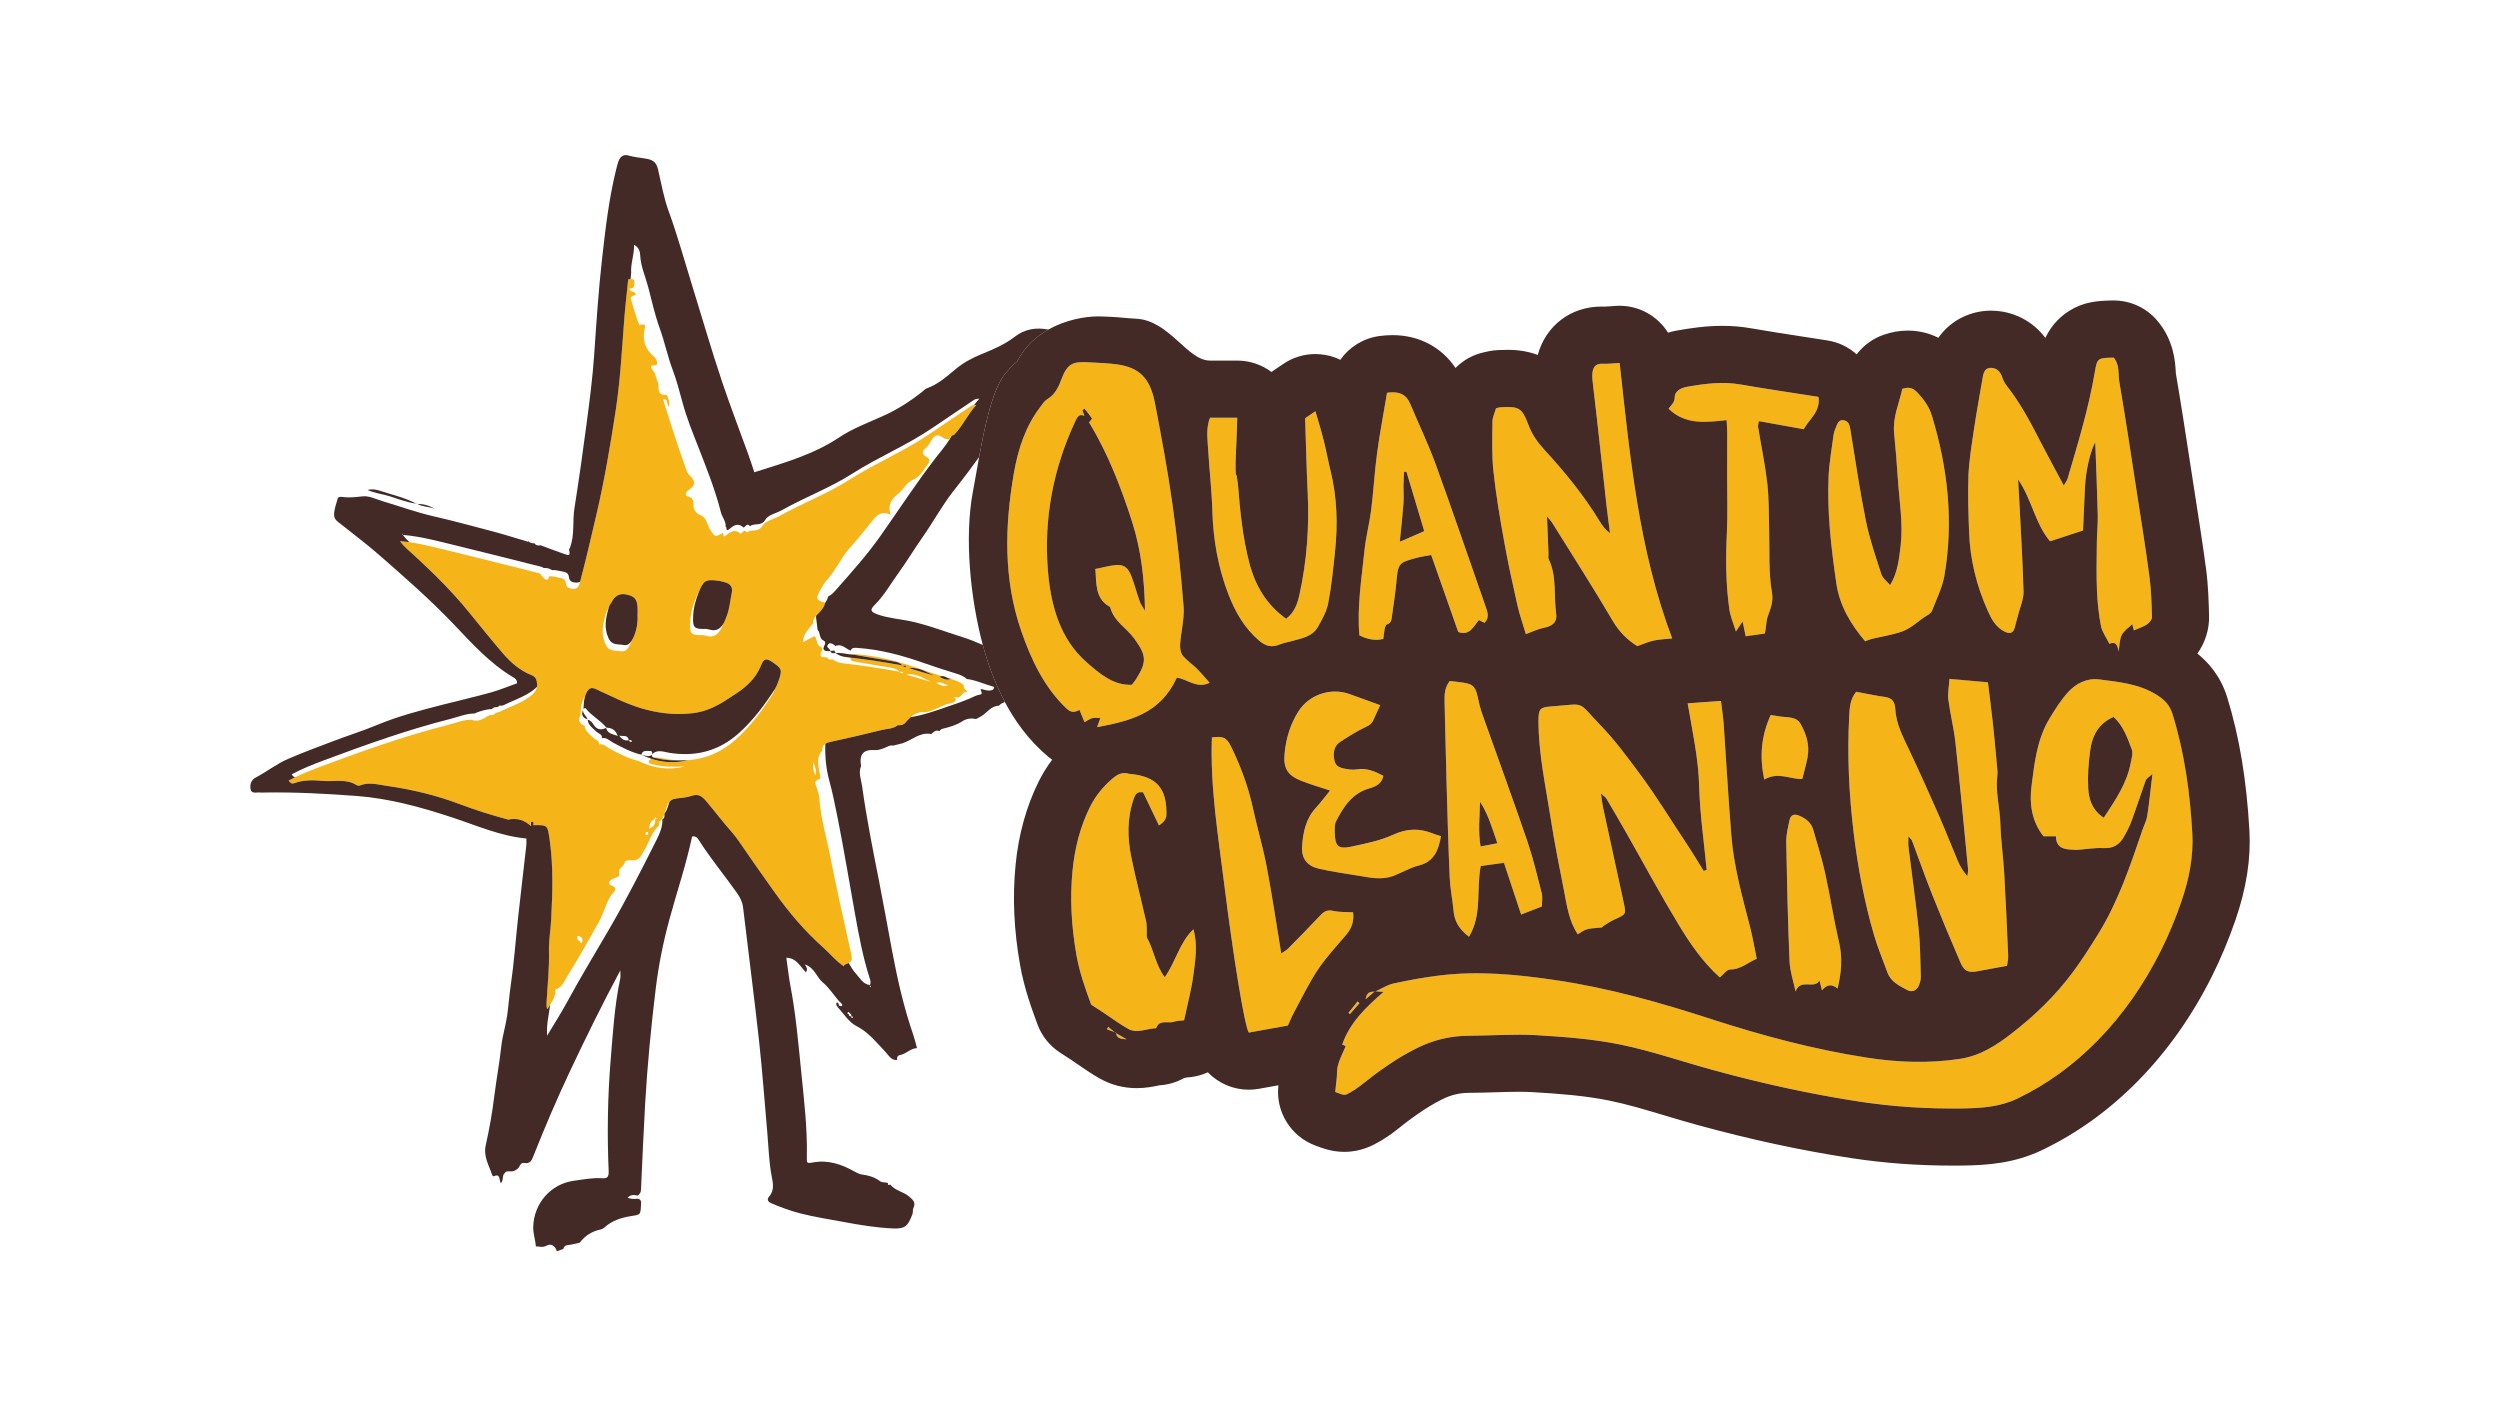 <?xml version="1.0" encoding="UTF-8"?><svg id="Layer_1" xmlns="http://www.w3.org/2000/svg" viewBox="0 0 1920 1080"><defs><style>.cls-1{fill:#432a26;}.cls-2{fill:#f5b519;}.cls-3{fill:none;}</style></defs><g><path class="cls-2" d="M639.31,506.25s.07,.05,.11,.08h.1l-.2-.08Z"/><path class="cls-2" d="M709.85,546.99c2.25,.11,4.63-.93,6.84-1.72,4.6-1.64,8.71-4.5,13.74-5.18,1.23-.16,2.88-.86,3.69-2.58,.43-.91-3.23-2.89,.04-1.96,4.61,1.32,4.48-5.17,8.48-4.06,.53,.15,.01-1.07-.62-1.37-1.72-.82-1.94-2.32-1.88-3.97-2.79-2.57-6.27-3.58-9.81-4.66-.06-.02-.13-.04-.19-.06-3.14,1.26-5.73-.03-8.74-1.69,.62-.29,1.19-.44,1.73-.49-5.24-1.67-10.45-3.42-15.64-5.24-16.64-5.84-33.53-10.53-51.23-11.67-1.25-.08-2.56-.26-3.63,.19,1.23,.18,2.46,.32,3.7,.39,10.08,1.71,20.13,3.48,30.21,5.08,2.59,.41,4.84,1.23,6.66,3.11,.09,.02,.17,.03,.26,.05l-.04,.06,.05-.06s.05,.07,.07,.11c.7-.01,1.41-.1,2.07,.06,.41,.1,.27,.76-.32,.87-.77,.15-1.38-.23-1.74-.93-.05,0-.11,0-.16,0-.05-.06-.11-.11-.17-.16-13.61-2.56-27.3-4.59-41.06-6.2,.98,.61,1.55,1.61,1.91,2.8,10.06,1.7,20.12,3.47,30.2,5.07,2.59,.41,4.84,1.23,6.65,3.11-14.48-2.72-29.04-4.87-43.68-6.51-2.74-.31-5.51-1.23-7.81-3.04-1.63,.24-3.25,.44-4.04-1.51-3.53,.01-7.12,.12-4.17-5.24,.49-.9,.21-2.33-.8-2.75-3.85-1.58-2.46-6.04-4.82-8.38-2.74,1.45-5.49,2.9-8.95,4.73,.17-6.73,4.74-10.2,7.75-14.49,.05-2.35,.9-4.25,2.39-5.94,.28-.32,.57-.63,.89-.93,2.63-2.48,5.06-5.18,5.99-8.85,.01-.05,.03-.1,.04-.15-6.45-1.6-7.24-3-4.48-8.22,1.73-3.27,3.45-6.51,5.98-9.32,6.71-7.46,10.64-16.93,17.39-24.4,6.08-6.73,11.71-13.85,17.36-20.95,3.3-4.14,7-8,14.05-4.62-2.5-7.82,.76-12.13,5.79-16.11,4.04-3.2,6.36-8.72,11.22-10.68,5.68-2.29,7.79-7.2,11.11-11.42,2.18-2.77,2.55-4.36-.62-6.22-3.86-2.26-3.48-4.52-.18-7.19,1.58-1.28,2.71-3.25,3.74-5.07,2.68-4.73,5.04-5.63,9.39-2.36,1.72,1.3,3.18,1.06,4.81,1.08,.06,0,.12,0,.18,0,0-.11,0-.21,0-.31,.03-1.23,.52-2.05,1.41-2.5,.44-.22,.97-.37,1.6-.42,6.8-6.73,10.34-15.72,17.32-23.13-.65-.04-1.21-.02-1.68,.03-1.48,.17-2.25,.73-3.1,1.31-10.24,6.98-20.62,13.75-30.84,20.77-19.62,13.48-41.78,22.51-61.8,35.31-17.15,10.97-36.37,18.12-54.1,28.06-4.36,2.44-10.68,3.66-12.77,7.33-3.2,5.62-8.61,2.15-11.84,5.15-2.38-3.5-4.07,1.73-5.15,.74-4.2-3.8-7.77-1.17-10.55,1.22-3.57,3.07-1.61-1.97-3-1.6-5.39,3.18-5.88,3.15-8.75-1.32-1.13-1.77-2.21-3.66-2.87-5.64-1.05-3.12-2.35-5.52-5.78-6.93-2.93-1.21-5.08-4.02-4.94-7.56,.14-3.38-.35-5.55-4.29-6.57-1.94-.5-2.52-2.86,.26-4.72,5.59-3.73,5.94-6.42,1.71-10.85-1.11-1.17-2.2-2.18-2.76-3.73-6.56-18.12-12.44-36.46-18.15-54.86-.06-.2,.16-.48,.25-.72,3.79,.23,1.98,4.45,4.24,5.95,.61-2.53-.19-4.79-.85-7.04-.22-.75-.71-2.08-.97-2.06-8.55,.78-5.23-6.58-7.02-10.31-1.23-2.57-1.38-5.54-3.21-8.01-1.29-1.74-4.12-4.89,1.85-4.33,1.62,.15,1.12-4.58-1.07-6.41-7.23-6.07-9.52-12.86-7.43-22.02,.67-2.92,.11-3.35-3.68-2.79-.03,0,0,.47,0,.72-.23-.43-.47-.86-.68-1.3-2.73-5.74-3.87-12.02-6.01-17.94-1.36-3.75,1.73-3.47,3.57-4.49-.27-2.98-4.16-1.66-4.94-4.42-.04-.13-.07-.26-.1-.4,.05,0,.09,0,.14,0,4.44,.38,3.67-3.55,3.7-5.8,.02-1.2-1.44-1.44-2.94-1.41-.63,.01-1.27,.07-1.81,.12-1.01,9.98-2.2,19.95-2.98,29.95-1.86,23.68-3.04,47.43-6.66,70.95-4.14,26.89-8.65,53.71-14.87,80.22-2.15,9.18-4.26,18.37-6.48,27.53-1.9,7.85-3.86,15.69-5.92,23.5-.1,.37-.19,.74-.28,1.1-.61,2.3-1.55,4.49-4.71,4.48-3,0-5.52-.82-5.87-4.01-.38-3.49-2.42-4.05-5.28-4.56-2.6-.47-5.12-1.29-7.81-1.02-.19,2.37-1.16,3.54-3.38,1.81-1.18-.92-2.03-2.27-3.03-3.42-.45-.28-.85-.71-1.34-.83-22-5.53-43.98-11.14-66.02-16.49-11.06-2.68-22.07-5.66-33.35-7.27-2.42-.35-4.85-.63-7.3-.83,3.04,4.31,7.2,7.52,11.02,11.03,14.87,13.65,29.21,27.88,41.94,43.52,8.5,10.44,16.92,20.94,25.67,31.18,6.27,7.34,13.34,13.61,22.46,17.2,2.78,1.09,3.8,3.01,4.15,6.06,.12,1.04,.1,1.98-.03,2.85-.54,3.68-3.13,5.96-6.24,8.14-6.78,4.77-14.67,7.26-22,10.89-1.26,.44-2.53,.89-3.79,1.33-1.16,1.93-3.29,1.03-4.91,1.64l.17-.11c-4.17,2.63-8.25,5.63-13.64,3.42-6.44,.07-12.35,2.63-18.44,4.17-33.14,8.37-65.25,19.93-97.24,31.85-6.63,2.47-13.22,5.07-19.61,8.15-1.69,.81-3.37,1.65-5.02,2.54,1.07,1.9,2.48,2.69,4.14,2.07,7.13-2.63,14.59-2.48,21.86-1.8,8.78,.82,18.08-1.97,26.31,3.32,.59,.38,1.67,.48,2.32,.21,6.82-2.79,13.63-.73,20.34,.22,19.44,2.75,38.47,7.3,56.86,14.28,12.04,4.57,24.34,8.32,36.75,11.71,6.5-1.41,12.18,.19,17.08,4.63,0,0,.58,.19,.58,.19,.03-1.11-.75-2.93,.51-3.12,1.87-.27,1.12,1.5,1.03,2.58,11.28-.2,10.99-.15,12.59,10.75,3.01,20.45,2.24,40.94,1.25,61.44-.39,8.17-1.9,16.34-1.7,24.49,.34,13.43-1.2,26.73-1.91,40.08-.09,1.66,.05,3.12,.6,4.61,.67-1.17,1.42-2.3,2.16-3.44,2.32-3.53,4.58-7.08,4.14-11.75,5.36-1.45,6.97-6.75,9.36-10.51,8.6-13.52,16.25-27.65,24.2-41.58,1.04-1.83,1.74-3.86,2.62-5.78,2.59-5.69,4-11.89,8.48-16.74,2.44-2.65,1.67-4-2.05-5.47-2.41-.95-1.35-2.81-.47-3.61,1.89-1.7,4.9-1.95,6.67-3.41,1.02-.83-1.04-4.38,1.41-6.2,1.51-1.12,2.43-2.74,3.23-4.45,.46-.99,1.4-1.54,2.58-1.48,8.37,.39,8.4-.87,12.37-7.79,3.64-6.33,5.53-13.85,11.3-18.93-.27-1.7-.07-3.22,1.66-4.13,1.05-1.35,1.74-2.86,2.31-4.42,.1-.27,.2-.53,.29-.8,.61-1.84,1.1-3.72,1.79-5.52,.48-1.24,1.03-2.32,1.73-3.19,1.14-1.44,2.68-2.35,4.98-2.62,4.19-.49,8.5-.87,12.46-2.19,4.71-1.56,7.49,.36,10.3,3.61,5.72,6.6,10.92,13.62,16.65,20.22,3.07,3.53,6.23,7.15,8.93,11.11,8.94,13.12,18.13,26.08,27.33,39.03,11.04,15.54,23.27,30.04,37.59,42.72,5.32,4.71,9.71,10.45,15.78,14.35,.04-.26-.01-.62,.14-.77,.9-.9,2.29-1.29,3.51-1.82,1.23-.53,2.28-1.21,2.43-2.69,.28-2.77-.74-5.7-1.35-8.53-5.06-23.46-10.56-46.84-15.1-70.4-2.89-15.02-7.48-29.74-8.4-45.14-.15-2.57-1.23-5.09-1.94-7.61-.74-2.62-2.89-5.29,1.83-6.84,1.57-.52,.49-3.27,.22-5.11-.86-5.7-2.63-11.61,2.11-16.63-.09-2.62,.7-4.28,2.31-5.36,.94-.64,2.16-1.08,3.66-1.4,13.35-2.85,26.64-5.97,39.89-9.26,3.99-.99,8.4-.72,11.86-3.52,1.8-.18,3.73,.11,5.21-1.34l-.02,.27c1.58-1.86,3.17-3.68,4.94-5.2,2.78-2.39,6.02-4.01,10.44-3.79Zm-179.86-68.25c.22-7.55,2.29-14.65,5.34-21.47,.54-1.22,1.06-2.24,1.57-3.09,.24-.56,.47-1.13,.72-1.69,2.84-6.36,4.74-7.41,11.79-6.74,2.35,.23,4.74,.62,6.99,1.31,5.41,1.67,6.54,4.11,5.39,9.47-1.21,5.59-1.59,11.37-3.72,16.76-.78,1.96-1.47,4.01-2.57,5.78-.09,.15-.18,.28-.28,.42-.58,1.51-1.18,3.01-2.02,4.36-2.26,3.65-5.34,5.87-9.98,4.6-1.27-.35-2.57-.56-3.17-.68-9.2,.3-10.32-.82-10.08-9.04Zm-40.36-12.92c.19,2.09,.03,4.22,.03,6.33,.23,6.15-.62,12.11-3.32,17.71-.37,.77-.77,1.54-1.21,2.24-.32,.85-.67,1.7-1.08,2.54-1.56,3.23-3.54,6.35-7.66,5.49-4.02-.84-8.63,.56-11.29-5.17-3.98-8.54-1.95-16.36,.43-24.43,.32-1.09,1.18-2.01,1.78-3.02,.17-.59,.34-1.17,.51-1.76,.36-1.22,1.41-2.23,1.99-3.4q3.76-7.58,11.8-5.67c5.63,1.34,7.51,3.4,8.03,9.14Zm-42.79,258.45c-.37-.14-.77-.18-.84-.34-.65-1.62-3.28-2-2.8-4.22,.16-.77,1.25-1.02,1.95-.68,2.31,1.14,2.62,2.99,1.69,5.25Zm49.45-82.93c-.28-.07-.61-.83-.55-1.23,.12-.84,.86-1.26,1.64-1.2,.21,.02,.36,.84,.54,1.3-.22,.85-.81,1.33-1.63,1.13Zm6.89-12.16c.46,3.46-1.1,5.69-4.71,7.3,.22-3.58,1.5-6.01,4.43-7.56-.16-.65,.27-1.33,.71-1.07,1.17,.69,.47,1.12-.43,1.34Zm-12.83-44.78c-7.85-1.82-14.88-5.56-21.9-9.34-2.67-1.44-4.87-4.1-8.42-3.4l-.02,.03c.34-3.05-2.6-3.43-4.13-4.88-2.9-2.77-6.48-4.97-6.92-9.5-4.2-1.36-5.07-4.07-3.21-7.89,.37-4.32,.33-8.66,2.42-12.73,.35-.68,.72-1.27,1.11-1.75,.29-1.02,.67-2.04,1.19-3.03,1.66-3.23,3.63-4.3,6.98-2.72,5.74,2.71,11.51,5.36,17.28,8.01,18.29,8.41,37.31,12.95,57.56,10.52,7.17-.86,13.89-3.37,20.17-6.88,3.92-2.19,7.63-4.77,11.41-7.2,7.41-4.75,13.99-10.2,18.3-17.82,.5-1.24,.99-2.23,1.52-2.97,.25-.54,.48-1.09,.71-1.65,2-5.02,3.74-6.22,8.89-2.64,6.88,4.79,7.61,5.73,4.93,13.58-.83,2.44-1.75,4.95-3.13,7.11-.64,1.71-1.38,3.39-2.35,4.89-7.96,12.24-16.65,23.91-27.59,33.72-15.42,13.82-33.37,18.39-53.66,15.05-3.01-.49-6.24-1.69-9.25-.98,.47,.14,.97,.23,1.46,.35,8.15,2.08,16.41,1.89,24.65,1.58-9.68,2.44-19.03,1.92-28.12-1.1-.68,.41-1.35,.94-1.98,1.66-.09,2.25,1.67,2.26,3.16,2.64,8.15,2.08,16.41,1.89,24.65,1.58-12.39,3.13-24.26,1.41-35.7-4.21Zm136.22,11.09c-2.69-3.69-1.82-6.82-2.19-10.33q2.8,4.95,2.19,10.33Zm101.83-69.51c-3.39,1.66-6.11,.31-9.29-1.45,4.01-1.89,6.17,1.91,9.29,1.45Zm-11.09-7.08c-5.91-1.76-11.81-3.51-19.4-5.77,8.5-.98,13.73,3.17,19.4,5.77Zm-2.29,4.78c-5.91-1.76-11.81-3.51-19.4-5.77,8.5-.98,13.73,3.17,19.4,5.77Zm-21.71-7.59c.41,.1,.27,.76-.32,.87-.77,.15-1.38-.23-1.74-.93,.7-.01,1.41-.1,2.07,.06Z"/><path class="cls-2" d="M380.22,547.82l.13-.05s.03-.05,.05-.07l-.18,.12Z"/><path class="cls-2" d="M635.33,504.71s.04,.07,.05,.11h.09l-.15-.11Z"/><path class="cls-2" d="M506.42,633.86s-.07,.07-.11,.1c0,.02,0,.03,0,.05l.1-.15Z"/><path class="cls-2" d="M729.58,337.36s-.08,0-.12,0c0,.04,0,.08,0,.12l.12-.12Z"/><path class="cls-2" d="M306.93,415.55c.08,0,.15,.01,.23,.02-.03-.05-.07-.09-.1-.13l-.13,.11Z"/><path class="cls-2" d="M1056.04,761.58c.15-.07,.29-.14,.44-.21-.23-.01-.46-.03-.69-.04l.25,.25Z"/><path class="cls-2" d="M1668.54,548.45c-2.32-7.48-6.63-11.39-12.41-14.98-13.41-8.36-28.81-9.72-43.86-11.7-9.35-1.23-17.78,2.98-23.95,9.75-5.51,6.04-9.97,13.15-14.23,20.19-9.67,15.98-11.64,34.28-13.88,52.18-1.67,13.3,.06,26.66,9.18,38.33h9.59c.1,8.45,5.56,10.12,12.22,10.23,1.25,.02,2.51,.31,3.75,.22,6.83-.47,13.7-1.73,20.48-1.36,7.32,.4,12.19-2.49,15.58-8.39,2.37-4.12,4.57-8.42,6.21-12.87,3.74-10.16,7-20.48,10.68-30.66,.51-1.41,2.33-2.36,5.2-5.12-1.48,12.29-2.47,22.36-4,32.35-.56,3.65-2.42,7.1-3.64,10.65-9.42,27.65-18.7,55.38-34.27,80.39-6.21,9.98-12.53,19.96-19.56,29.37-13.23,17.71-29.09,33.01-46.5,46.51-11.78,9.13-24.15,17.24-39.72,19.61-23.95,3.65-47.8,2.78-71.44-.88-40.62-6.29-80.22-16.83-119.36-29.52-39.34-12.76-79.17-24.06-120.24-30.09-29.36-4.31-58.84-7.17-88.49-3.56-11.92,1.45-23.79,3.59-35.52,6.17-4.84,1.07-9.27,3.95-13.88,6.09,1.65,.09,3.42,.19,6.16,.34-13.72,11.91-26.02,23.7-31.79,40.48,1.28,.55,2.25,.97,2.69,1.16-2.14,5.09-4.43,9.53-5.85,14.23-.97,3.21-.7,6.79-1.04,10.2-.37,3.7-.8,7.39-1.18,10.85,7.17,2.71,7.23,2.82,11.44,.43,2.76-1.57,5.46-3.32,7.94-5.3,13.49-10.78,27.31-20.81,42.92-28.64,13.15-6.59,26.47-9.68,40.93-9.71,17.1-.03,34.26-1.45,51.28-.42,21.57,1.3,43.34,2.91,64.45,7.21,23.94,4.87,47.2,13.01,70.83,19.48,37.18,10.18,74.7,18.52,112.91,24.35,26.36,4.02,52.59,5.59,79.08,5.23,14.39-.19,28.7-1.15,42.02-7.52,23.2-11.1,43.62-26.21,61.54-44.45,19.91-20.27,35.91-43.58,48.63-68.95,6.09-12.16,11.34-24.84,15.8-37.7,5.85-16.89,9.5-34.65,8.51-52.43-1.73-31.04-5.9-61.8-15.18-91.77Zm-32.13,37.44c-2.95,15.7-11.72,28.45-20.76,42.18-9.23-6.23-11.49-14.63-11.93-23.05-.5-9.41,.28-18.98,1.48-28.35,1.46-11.39,6.28-21.04,18.06-26.09,7.32,6.75,10.65,16.02,13.98,25.07,1.07,2.93-.19,6.85-.82,10.24Z"/><path class="cls-2" d="M1496.33,537.26c1.41,11.02,4.24,21.87,5.44,32.91,3.52,32.28,6.54,64.61,9.68,96.92,.19,1.91-.32,3.88-.5,5.82-3.39-3.93-5.65-7.77-7.38-11.83-4.97-11.67-9.5-23.52-14.61-35.13-7.53-17.13-15.19-34.22-23.23-51.12-4.66-9.8-9.59-19.38-10.17-30.51-.26-4.95-2.17-8.32-7.81-9.08-7.49-1-14.9-2.65-22.2-4-4.81,5.86-5.02,12.41-5.35,18.62-1.6,30.3-.18,60.56,3.52,90.62,3.22,26.18,8.11,52.14,15.49,77.51,2.84,9.75,6.84,19.17,10.3,28.74,2.61,7.22,9.09,10.27,15.13,13.54,3.92,2.12,7.42,.43,9.22-3.84,.84-1.99,1.38-4.31,1.31-6.45-.37-12.08-.38-24.21-1.63-36.2-2.2-21.17-5.23-42.26-7.84-63.39-.28-2.26-.04-4.58-.04-8.15,1.6,1.91,2.43,2.51,2.73,3.31,5.25,13.95,10.18,28.02,15.69,41.86,6.95,17.45,14.2,34.79,21.66,52.03,2.8,6.47,5.95,7.69,12.87,6.47,7.25-1.27,14.48-2.67,22.76-4.21,.27-2.17,1.02-4.93,.9-7.66-.91-21.34-1.84-42.69-3.08-64.02-.72-12.4-2.55-24.75-2.91-37.16-.36-12.58-3.94-24.93-2.31-37.62,.28-2.18-.05-4.46-.26-6.68-.98-10.67-1.9-21.34-3.06-31.99-1.13-10.42-2.5-20.82-3.94-32.64-10.13-.89-19.12-1.69-29.53-2.61-.39,6.14-1.47,11.13-.86,15.91Z"/><path class="cls-2" d="M1233.72,613.35c5.14,8.71,10.24,17.43,15.24,26.22,13.32,23.44,26.09,47.21,40.04,70.27,8.87,14.65,18.57,28.96,31.87,40.87,2.71-2.22,5.34-6.17,7.9-6.13,7.91,.13,13.1-5.13,20.42-8.24-1.73-8.25-3.16-16.71-5.29-24.98-5.89-22.83-12.23-45.61-14.18-69.18-2.37-28.57-3.9-57.21-5.91-85.81-.41-5.88-1.36-11.72-2.11-18.02-8.68,.63-16.13,1.16-25.56,1.84,3.71,21.82,8.27,42.46,8.83,63.72,.57,21.45,3.74,42.83,5.77,64.25l-2.34,.7c-4.34-6.95-8.51-14.02-13.06-20.83-11.96-17.94-23.1-36.37-36.02-53.76-9.43-12.69-18.77-25.44-29.65-36.73-19.24-19.97-10.81-16.93-38.35-14.97-8.68,.62-9.78,1.82-9.76,11.21,.03,25.52,5.61,50.37,9.47,75.4,2.85,18.5,6.63,36.87,10.19,55.26,2.21,11.43,3.79,23.12,10.55,33.16,6.54-4.37,6.54-4.34,17.91-5.18,.77-.06,1.43-1.11,2.21-1.58,2.58-1.55,5.08-3.3,7.81-4.53,9.17-4.15,9.27-4.09,7.32-13.08-5.32-24.59-10.72-49.16-16.03-73.75-.57-2.62-.76-5.32-1.43-10.1,2.51,2.37,3.6,3.02,4.16,3.98Z"/><path class="cls-2" d="M1526.65,469.26c2.89,6.44,6.18,12.53,12.96,15.85,4.1,2.01,6.48,1.14,7.71-3.22,.94-3.35,1.85-6.71,2.69-10.08,1.46-5.81,4.21-11.67,4.04-17.44-.7-24.85-2.26-49.67-3.51-74.5-.2-3.91-.45-7.81-.68-11.72,10.61,15.39,13.24,34.37,24.56,47.54,9.18-3,17.06-5.58,25.35-8.29,.49-11.1,.92-22.56,1.52-34.01,.65-12.27,4.03-26.76,7.84-33.74,.68,18.96,1.49,37.42,1.94,55.88,.17,6.96-.64,13.94-.71,20.92-.13,12.31-.41,24.64,.08,36.94,.37,9.14,1.32,18.34,3.07,27.31,.91,4.66,4.09,8.87,6.48,13.75,5.87-2.43,6.32,2.44,7.14,5.89,.66-4.11,.49-8.77,2.28-12.49,1.62-3.37,5.36-5.72,8.17-8.53,.26,1.06,.68,2.75,1.19,4.81,3.92-1.71,7.2-2.68,9.92-4.49,1.82-1.21,4.04-3.66,3.99-5.5-.25-10.46-.54-20.98-1.93-31.34-2.99-22.42-6.6-44.75-10.06-67.11-4.23-27.39-8.34-54.8-13.02-82.12-1.09-6.33,.31-13.51-4.35-18.91-12.37,.24-12.66,.19-14.57,11.38-4.73,27.72-12.93,54.53-20.83,81.43-.45,1.53-1.55,2.87-2.96,5.4-6.96-13.08-13.34-24.71-19.4-36.52-7.14-13.92-14.57-27.63-24.32-39.96-1.53-1.94-2.78-4.26-3.54-6.61-1.45-4.49-4.39-7.37-8.93-7.26-4.91,.11-5.57,4.48-6.23,8.31-2.2,12.85-4.58,25.68-6.49,38.58-1.77,11.96-3.79,23.95-4.32,35.99-.63,14.32,0,28.72,.48,43.07,.72,21.2,5.73,41.45,14.41,60.79Z"/><path class="cls-2" d="M1155.19,415.97c2.91,16.24,6.44,32.38,10.08,48.48,1.71,7.54,4.32,14.88,6.58,22.53,5.16-1.86,9.5-4.05,14.1-4.93,6.22-1.18,10.11-4.26,9.19-10.65-2.03-14.06,.66-28.78-5.85-42.23-.49-1.01-.02-2.48-.07-3.73-.37-9.61-.75-19.22-1.14-28.91,1.33,1.68,3.07,3.48,4.36,5.56,15.49,24.85,31.31,49.52,46.15,74.76,4.97,8.45,11.27,14.7,18.86,19.37,4.37-1.53,8.39-3.36,12.61-4.29,4.41-.97,9-1.07,14.16-1.62-25.81-68.34-32.39-139.66-40.37-211.58-4.5,.24-8.86,.83-13.18,.62-5.57-.27-7.35,2.95-7.76,7.51-.23,2.51,.1,5.09,.38,7.62,.98,8.87,2.09,17.73,3.08,26.6,2.54,22.81,5.01,45.63,7.56,68.43,.75,6.65,1.7,13.28,2.55,19.92-3.74-2.73-5.95-5.79-7.9-9.01-12.1-20-26.85-37.98-42.61-55.12-5.26-5.72-9.41-11.7-12.15-18.98-4.93-13.12-7.11-14.3-21.2-13.6-.93,.05-1.86,.38-3.7,.77-.9,3.25-2.72,6.84-2.76,10.45-.14,12.74-.57,25.58,.78,38.2,1.94,18.03,5.03,35.95,8.23,53.81Z"/><path class="cls-2" d="M908.24,503.34c-1.59-1.98-2.12-5.83-1.91-8.72,.68-9.71,3.4-19.52,2.65-29.02-2.12-26.6-4.96-53.17-8.7-79.54-3.62-25.57-8.39-50.95-13.23-76.27-3.67-19.2-11.81-27.39-28.65-29.87-7.58-1.12-15.28-1.21-22.93-1.69-12.07-.76-15.98,1.47-20.52,13.59-2.35,6.28-5.12,11.44-10.62,14.72-2.15,1.28-3.76,3.87-5.42,6.04-11.32,14.76-17.07,32.32-20.32,51.19-7,40.68-7.93,81.12,5.58,120.42,7.79,22.68,17.96,43.92,35.01,60.04,3.48,3.29,6.24,2.9,9.86,.97,1.59,3.86,2.74,6.65,3.89,9.45,1.92-1.06,3.75-2.5,5.77-3.08,1.83-.52,3.87-.11,6.38-.11-.92,2.57-1.48,4.12-2.52,7.02,25.02-4.79,48.42-10.09,61.21-37.98,8.04,.79,15.11,8.75,25.26,3.88-3.81-4.23-6.69-7.74-9.87-10.87-3.55-3.51-7.78-6.27-10.91-10.17Zm-56.53-37.7c.32,.19,.84,.35,.91,.64,2.93,11.08,12.41,15.81,18.37,23.97,9.51,13.02,10.05,17.89,1.41,31.49-.84,1.33-1.89,2.5-3.16,4.18-14.04,.61-24.68-8.45-34.89-17.46-19.99-17.63-27.29-42.95-29.51-69.94-3.31-40.23,4.03-78.43,20.68-114.31,1.63-3.51,2.95-6.85,7.28-4.85-.5-1.49-1-2.97-1.5-4.46,.55-.35,1.09-.69,1.64-1.04,1.96,2.48,3.98,4.91,5.75,7.56,.13,.2-1.49,1.9-2.3,2.9,14.31,23.59,24.42,49.51,33.02,76.23,7.01,21.78,9.58,44.53,9.96,68.46-1.39-2.41-3.15-4.65-4.09-7.26-2.33-6.43-3.98-13.18-6.47-19.53-2.77-7.06-6.21-9.06-13.06-8.14-4.65,.62-9.24,1.81-14.46,2.86,.84,11.11-.2,22.45,10.45,28.69Z"/><path class="cls-2" d="M894.52,750.47c-7.01-9.29-8.21-20.4-13.34-29.74-.82-1.5-.33-3.73-.44-5.62-.15-2.54,.04-5.16-.52-7.61-3.73-16.36-7.96-32.61-11.34-49.04-3.11-15.13-3.32-30.29,1.91-45.22,1.27-3.63,2.82-5.51,7.16-4.67,3.98,8.33,8.03,16.82,12.12,25.38q5.62-3.69,5.73-7.92c.52-20.63-7.51-29.75-27.93-31.68-.32-.03-.65-.01-.95-.11-4.81-1.47-8.58,.37-12.21,3.43-7.4,6.25-13.37,13.47-17.69,22.24-7.57,15.37-11.63,31.74-13.29,48.56-2.14,21.77-.84,43.41,3,65.1,2.47,13.97,7.21,26.86,11.32,38.02,3.99,2.59,6.46,4.16,8.89,5.77,6.48,4.3,12.72,9.02,19.48,12.8,6.98,3.9,14.28-.37,21.46-.46,2.59-7.17,9.25-3.38,13.88-5.05,2.24-.81,4.81-.68,7.63-1.02,2.51-11.89,5.55-23.08,7.08-34.48,1.55-11.49,3.54-23.2,.11-35.47-10.89,10.32-13.42,24.78-22.04,36.78Z"/><path class="cls-2" d="M1432.44,492.52c1.83-.69,3.22-1.39,4.68-1.74,7.96-1.94,16.18-3.12,23.85-5.86,7.35-2.63,12.88-8.76,19.69-12.65,1.3-.74,2.68-2.02,3.19-3.36,3.35-8.89,7.86-17.63,9.44-26.85,7.16-41.63,2.66-82.52-9.6-122.76-2.12-6.97-6.1-12.38-10.92-17.6-3.23-3.49-6.44-4.9-11.8-3.06-2.56,11.46-7.46,22.05-6.31,33.91,1.17,12.04,2.17,24.11,2.96,36.18,1.1,16.83,4.09,33.57,2.05,50.55-1.24,10.36-2.37,20.68-8.08,30.11-2.53-3.03-5.72-5.3-6.69-8.29-4.39-13.61-9.1-27.24-11.94-41.22-4.68-23.07-8.04-46.42-11.84-69.67-.54-3.32-1.12-6.57-4.84-7.38-4.3-.95-5.2,2.75-6.42,5.63-.74,1.75-1.44,3.6-1.68,5.46-1.4,10.72-3.35,21.42-3.84,32.19-1.25,27.48,2,54.71,5.93,81.85,2.5,17.28,11.12,31.54,22.15,44.56Z"/><path class="cls-2" d="M1039.21,700.65c-5.28-.32-10.46,0-15.31-1.11-4.5-1.03-7.07,.44-9.93,3.49-8.05,8.61-16.34,17-24.63,25.38-1.4,1.42-3.27,2.37-5.35,3.84-3.79-22.89-7.01-44.9-11.18-66.73-2.9-15.2-7.37-30.1-10.65-45.24-3.53-16.27-9.29-31.7-16.54-46.6-3.64-7.47-6.13-8.41-14.88-7.37-1.42,38.37,4.91,76.03,9.62,113.88,6.2,49.74,15.16,106.96,18.71,112.82,9.54-1.72,18.83-3.39,30.02-5.41,1.28-2.75,2.97-6.89,5.08-10.8,5.88-10.88,11.26-22.13,18.12-32.37,6.34-9.46,14.26-17.87,21.65-26.6,4.08-4.82,6.04-10.11,5.27-17.19Z"/><path class="cls-2" d="M1062.38,490.7c.28-2.27,.44-4.78,.93-7.21,.28-1.4,.82-3.59,1.73-3.87,3.64-1.14,3.64-3.96,4.01-6.82,1.06-8.21,2.47-16.39,3.23-24.62,1.47-15.93,1.32-15.98,16.82-20.05,3-.79,6.12-1.14,10.04-1.85,7.1,20.2,14.02,39.91,20.77,59.11,9.12,3.18,11.73-4.62,15.91-9.15,1.8,.9,3.09,1.54,4.25,2.12,3.82-3.97,2.51-7.84,1.09-11.88-12.85-36.62-25.31-73.37-38.56-109.84-5.74-15.81-13.1-31.03-19.62-46.57-3.08-7.36-8.66-9.69-17.75-8.46-2.61,15.62-5.56,30.91-7.64,46.32-1.96,14.49-2.73,29.13-4.55,43.65-1.3,10.35-4.05,20.53-5.12,30.89-2.25,21.71-5.84,43.37-3.94,65.46q9.78,4.97,18.39,2.76Zm15.44-103.69c.35-4.73-.02-9.5,.04-14.26,.05-3.45,.27-6.91,.41-10.36l1.86-.05c4.46,14.89,8.92,29.77,13.65,45.59-5.77,2.51-11.48,4.99-18.79,8.17,1.07-10.8,2.13-19.93,2.81-29.08Z"/><path class="cls-2" d="M1326.05,322.69c.18,3.75,.45,6.85,.46,9.96,.03,10.84-.04,21.68-.06,32.52-.02,14.6,.51,29.23-.19,43.8-.94,19.78-.88,39.49,1.89,59.09,.78,5.51,3.15,10.79,5.03,16.97,1.92-2.88,3.06-4.58,5.15-7.71,1.01,4.89,1.66,8.06,2.34,11.37,5.09-.73,9.7-1.39,14.76-2.11,.99-4.55,.91-10.03,2.46-13.91,2.31-5.82,4.01-11.54,3.02-17.18-2.86-16.32-1.73-32.71-2.22-49.08-.35-11.75-.1-23.57-1.43-35.21-1.66-14.5-4.72-28.83-7.05-43.25-.23-1.42,.39-2.98,.61-4.48,11.67,2.1,22.83,4.11,34.44,6.2,4.17-7.79,12.89-13.2,11.38-24.82-20.11-3.17-39.91-6.04-59.6-9.48-14.06-2.46-27.75-.71-41.54,1.76-5.01,.9-9.31,3.58-9.34,7.99-.02,4.21-2.6,5.91-4.7,8.79,12.92,12.64,28.56,10.57,44.59,8.8Z"/><path class="cls-2" d="M1140.6,554.75c-1.86-5.26-3.88-10.53-4.97-15.97-2.46-12.25-3.63-13.63-15.77-15.02-2.17-.25-4.33-.5-6.46-.75-3.77,4.76-4.14,10.09-4.01,15.57,.53,20.94,.95,41.88,1.55,62.82,.69,24.22,1.34,48.45,2.41,72.65,.38,8.55,2.15,17.02,2.96,25.56,.74,7.74,4,13.9,11.85,19.81,10.27-17.05,5.44-35.9,9.01-54.3,5.65-.78,11.47-1.58,17.85-2.46,4.48,13.53,8.66,26.15,13.16,39.73,5.5-2.13,10.52-4.08,15.92-6.18,0-3.34,.7-6.98-.12-10.22-3.44-13.54-6.69-27.19-11.2-40.39-10.38-30.4-21.47-60.56-32.2-90.85Zm-3.54,95.31c-1.97-11.69-.68-22.95-.41-34.31,6.27,9.52,9.29,20.24,13.31,31.86-4.94,.94-8.59,1.63-12.9,2.45Z"/><path class="cls-2" d="M931.06,392.32c.66,22.21,4.43,43.8,12.44,64.4,5.18,13.32,12.26,25.79,23.57,35.38,5,4.24,9.76,5.4,15.75,2.85,2.85-1.22,6.03-1.68,9.04-2.53,7.55-2.15,15.91-3.26,20.23-10.89,3.26-5.76,6.72-11.86,7.94-18.22,2.52-13.08,3.84-26.42,5.24-39.7,2.19-20.75,1.63-41.39-3.38-61.78-1.9-7.74-3.31-15.6-5.25-23.33-1.84-7.3-4.08-14.5-6.41-22.66-3.42,2.33-5.63,3.84-7.92,5.39,.65,19.35,1.09,38.32,1.98,57.26,1.23,26.23-.65,52.19-6.25,77.84-1.56,7.13-3.86,14.11-10.32,18.87-15.22-10.83-23.83-25.69-28.34-43.14-5.04-19.5-7.03-39.47-8.61-59.49-.19-2.46-.72-4.89-1.14-7.58-1.9,.74,.34-28.36,.57-44.14h-20.97c-2.99,7.81-1.95,15.48-1.5,23.01,.97,16.16,2.85,32.29,3.33,48.46Z"/><path class="cls-2" d="M997.22,546.35c-6.3,9.86-9.53,20.84-10.63,32.36-1.1,11.55,2.35,16.91,13.2,21.14,6.71,2.61,13.65,4.62,21.71,7.31-3.98,4.89-7.14,9.22-10.77,13.13-7.87,8.48-10.02,19.05-10.71,29.9-.59,9.22,3.94,14.99,13.17,17.08,9.9,2.23,19.99,3.64,30.02,5.28,9.04,1.48,18.15,3.59,27.18,.07,6.42-2.5,12.51-6.16,19.13-7.83,11.99-3.01,15.23-11.79,17.2-22.56-2.36-.78-4.45-1.34-6.46-2.15-10.24-4.11-19.76-3.8-30.23,1-9.96,4.57-21.12,6.77-31.95,9.11-10.42,2.25-12.82-.18-12.95-11.17-.03-2.81-.15-6.02,1.06-8.38,5.74-11.15,12.4-21.45,25.66-25.2,4.71-1.34,9.47-3.5,10.62-9.58-6.74-3.5-12.97-6.24-20.44-4.93-3.04,.53-6.38-.02-9.49-.6-6.13-1.14-7.8-3.53-8.13-9.8-.24-4.54,1.16-8.33,4.9-10.74,6.36-4.09,12.75-8.28,19.58-11.43,2.87-1.33,4.72-2.62,5.9-5.36,1.47-3.43,3.12-6.78,5.26-11.38-8.46-3.07-16.1-5.93-23.8-8.62-14.41-5.04-30.83,.57-39,13.37Z"/><path class="cls-2" d="M1381.6,626.38c-3.96-1.65-6.42-.26-7.22,3.46-1.21,5.58-2.64,11.31-2.54,16.95,.54,30.55,1.25,61.11,2.55,91.64,.33,7.75,3.02,15.4,4.63,23.1,3.58-10.61,14.22-1.29,18.34-8.42,.75,2.87,1.23,4.66,1.96,7.46,3.64-4.5,7.39-5.14,11.94-1.34,3.02-12.45,3.87-23.82,1.12-35.65-4.1-17.63-6.8-35.58-10.7-53.27-2.45-11.09-5.97-21.95-9.04-32.91-1.61-5.72-5.76-8.83-11.02-11.02Z"/><path class="cls-2" d="M1384.13,598.3c1.44-5.81,3.1-11.29,4.11-16.89,1.66-9.22-1.04-17.94-5.51-25.64-3.35-5.77-10.65-4.58-16.48-5.61-1.8-.32-3.61-.59-6.35-1.03-7.21,15.73-8.72,31.51-4.97,49.58,10.73-6.22,19.75-.15,29.2-.41Z"/><path class="cls-2" d="M1035.59,777.87l1.15,.94c2.44-2.79,4.87-5.57,7.31-8.36-.47-.46-.94-.91-1.41-1.37-2.35,2.93-4.7,5.86-7.05,8.79Z"/><path class="cls-2" d="M856.78,793.28l.3,.17c-.02-.13-.05-.24-.06-.38,0,0-.18,.15-.24,.2Z"/><path class="cls-2" d="M865.3,798.18c-2.74-1.58-5.48-3.15-8.22-4.73,.68,4.57,4.62,4.44,8.22,4.73Z"/><path class="cls-2" d="M1048.78,767.47c2.84-2.49,4.81-4.21,6.75-5.9-3.1,.01-5.99,.42-6.75,5.9Z"/><path class="cls-2" d="M1055.79,761.33l-.27,.23c.17,0,.34,0,.5,0,.01,.01-.24-.24-.24-.24Z"/><path class="cls-2" d="M850.12,790.47c1.96,.74,3.93,1.49,5.89,2.23-1.66-1.35-3.31-2.7-4.95-4.07-.31,.61-.63,1.23-.94,1.84Z"/><path class="cls-2" d="M856.01,792.7c.25,.2,.49,.41,.74,.61l.03-.02c.07-.06,.24-.2,.24-.2-.34-.13-.68-.26-1.02-.38Z"/></g><path class="cls-3" d="M626.57,595.49q.61-5.38-2.19-10.33c.38,3.51-.5,6.64,2.19,10.33Z"/><path class="cls-3" d="M728.4,525.98c-3.12,.46-5.29-3.34-9.29-1.45,3.19,1.76,5.9,3.1,9.29,1.45Z"/><path class="cls-3" d="M616.65,493.19c3.46-1.83,6.21-3.28,8.95-4.73,2.36,2.34,.97,6.8,4.82,8.38,1.01,.41,1.29,1.85,.8,2.75-2.95,5.36,.64,5.25,4.17,5.24-.02-.04-.04-.07-.05-.11l.15,.11h-.09c.79,1.95,2.4,1.75,4.04,1.51-.04-.03-.07-.05-.11-.08l.2,.07h-.1c2.29,1.82,5.07,2.74,7.81,3.05,14.64,1.65,29.2,3.8,43.68,6.51-1.81-1.87-4.06-2.69-6.65-3.11-10.08-1.6-20.13-3.37-30.2-5.07-.37-1.19-.94-2.19-1.91-2.8-.87-.1-1.75-.22-2.62-.32-2.74-.31-5.51-1.23-7.81-3.04-1.63,.24-3.25,.44-4.04-1.51-3.53,.01-7.12,.12-4.17-5.24,.49-.9,.21-2.33-.8-2.75-3.85-1.58-2.46-6.04-4.82-8.38-.4-3.25-.8-6.51-1.2-9.76,0-.4,.05-.79,.1-1.16-1.49,1.69-2.35,3.59-2.39,5.94-3.01,4.28-7.57,7.76-7.75,14.49Z"/><path class="cls-3" d="M475.56,564.92c1.74,2.77,4.08,4.26,7.4,3.57-.83-4.59-4.76-2.76-7.4-3.57Z"/><path class="cls-3" d="M724.47,336.27c-4.35-3.27-6.71-2.38-9.39,2.36-1.03,1.83-2.16,3.79-3.74,5.07-3.3,2.67-3.68,4.94,.18,7.19,3.17,1.85,2.8,3.45,.62,6.22-3.32,4.22-5.43,9.13-11.11,11.42-4.86,1.96-7.18,7.48-11.22,10.68-5.03,3.98-8.29,8.29-5.79,16.11-7.05-3.39-10.75,.48-14.05,4.62-5.66,7.1-11.28,14.22-17.36,20.95-6.75,7.47-10.67,16.94-17.39,24.4-2.53,2.81-4.25,6.05-5.98,9.32-2.76,5.21-1.97,6.62,4.48,8.22-.01,.05-.03,.1-.04,.15,1.05-1.46,1.89-3.07,2.34-4.93,2.46-1.16,4.27-3.13,6.01-5.1,11.72-13.24,23.53-26.43,33.76-40.87,14.19-20.04,27.52-40.69,42.54-60.16,3.7-4.8,7.76-9.39,10.96-14.57-1.63-.02-3.09,.21-4.81-1.08Z"/><path class="cls-3" d="M483.12,568.54c.17,.82,.7,1.31,1.53,1.22,.59-.06,.79-.59,.42-.92-.56-.49-1.24-.68-1.95-.3Z"/><path class="cls-3" d="M526.05,588.61c-8.25,.31-16.51,.5-24.65-1.58-1.49-.38-3.25-.39-3.16-2.64,.64-.72,1.3-1.25,1.98-1.66-2.43-.81-4.85-1.79-7.24-2.95-.14-.02-.27-.04-.41-.05h0s.02-.08,.03-.12c-7.84-1.82-14.85-5.56-21.86-9.33-2.67-1.44-4.87-4.1-8.42-3.4l-.03,.04-.17,.2,.17-.21c.36-3.06-2.59-3.44-4.12-4.89-2.87-2.74-6.39-4.93-6.9-9.36-.05-.01-.09-.03-.13-.04,0-.05-.02-.11-.03-.16-3.9-1.31-4.82-3.84-3.27-7.37,.03-.17,.06-.33,.12-.51h0s.07-.06,.1-.09c.27-3.22,.33-6.45,1.22-9.57-.39,.49-.76,1.07-1.11,1.75-2.09,4.07-2.05,8.41-2.42,12.73-1.86,3.82-.99,6.53,3.21,7.89,.45,4.53,4.02,6.73,6.92,9.5,1.52,1.46,4.47,1.83,4.13,4.88l.02-.03c3.54-.7,5.75,1.96,8.42,3.4,7.02,3.78,14.04,7.52,21.9,9.34,11.44,5.63,23.31,7.34,35.7,4.21Z"/><path class="cls-3" d="M732.62,516.72c-7.67-2.32-15.28-4.84-22.84-7.49-16.64-5.84-33.53-10.53-51.23-11.67-2.06-.13-4.29-.54-5.31,2.06-3.81-1.47-6.8-5.63-11.68-3.54-.59-.47-1.12-1.01-1.77-1.38-1.38-.78-2.83-1.31-4.01,.32-1.36,1.86,.48,2.59,1.34,3.68,.27,.34,.41,.8,.59,1.21,1.01-.09,2.02-.19,3.03-.29,.34,.61,.68,1.22,1.03,1.84,3.68-.22,7.25,.55,10.87,1.07,1.07-.45,2.38-.27,3.63-.19,17.7,1.15,34.59,5.83,51.23,11.67,5.19,1.82,10.4,3.57,15.64,5.24,2.96-.31,4.92,2.33,7.56,1.94-.19,.09-.37,.17-.56,.24,.06,.02,.13,.04,.19,.06,3.55,1.08,7.03,2.09,9.81,4.66-.07,1.65,.15,3.15,1.88,3.97,.64,.3,1.15,1.52,.62,1.37-4-1.11-3.86,5.37-8.48,4.06-3.27-.94,.39,1.04-.04,1.96-.81,1.72-2.47,2.42-3.69,2.58-5.03,.67-9.14,3.54-13.74,5.18-2.22,.79-4.59,1.83-6.84,1.72-4.42-.22-7.66,1.41-10.44,3.79,10.13-1.67,19.77-5.09,29.43-8.47,2.74-.96,5.51-1.85,8.24-2.85,2.49-.91,4.94-1.92,7.4-2.9,2.7-1.08,5.32-2.76,8.11-3.11,3.83-.49-1.87-5.03,1.79-4.09,2.91,.74,5.46,1.71,8.25,.23,.35-.19,.44-.88,.96-2.04-7.14-1.97-13.77-5.19-21.15-6.16-2.79-2.57-6.27-3.58-9.82-4.66Z"/><path class="cls-3" d="M653.69,780.6c-.03,.68,.18,1.19,.97,1.24,.11,0,.4-.41,.36-.57-.19-.77-.68-.93-1.33-.66Z"/><path class="cls-3" d="M668.04,756.71c-.24,.73,.44,1.07,.81,1.54,.02-.21,.14-.5,.04-.63-.24-.33-.56-.62-.86-.91Z"/><path class="cls-3" d="M692.98,516.98c.59-.11,.73-.77,.32-.87-.65-.16-1.37-.07-2.07-.06,.36,.71,.97,1.08,1.74,.93Z"/><path class="cls-3" d="M320.31,386.92l-.04,.05,.04-.05Z"/><path class="cls-3" d="M731.78,377.7c-8.52,11.02-15.16,23.3-23.14,34.68-6.32,9.01-11.97,18.49-18.43,27.4-6.08,8.39-11.12,17.53-18.59,24.94-3.78,3.75-2.9,5.27,2.55,7.2,8.55,3.04,17.61,3.48,26.38,5.47,13.2,3.01,25.73,7.86,38.56,11.89,5.38,1.69,10.58,3.75,15.69,6.03-9.37-34.97-14.47-82.37-7.42-118.65,1.35-6.94,2.84-15.97,4.61-25.7-2.75,3.75-5.5,7.49-8.25,11.24-3.86,5.26-7.96,10.33-11.95,15.49Z"/><path class="cls-3" d="M652.63,778.24c-.39-.59-.91-1.5-1.58-.69-.59,.71,.05,1.33,.95,1.45-.04,1.17,.45,1.72,1.63,1.5,.63-1.12-.13-1.71-1.01-2.25Z"/><path class="cls-3" d="M309.25,410.62c.1-.5-.09-.74-.57-.66-.01,0-.04,.37,.05,.44,.15,.11,.34,.16,.53,.23Z"/><path class="cls-3" d="M510.57,624.61c1.85-2.62,2.55-5.73,3.53-8.71-.7,.88-1.25,1.95-1.73,3.19-.7,1.79-1.18,3.68-1.79,5.52Z"/><path class="cls-3" d="M540.07,487.77c.59,.13,1.9,.33,3.17,.68,4.63,1.27,7.71-.95,9.98-4.6,.84-1.35,1.44-2.85,2.02-4.36-2.24,3.39-5.25,5.4-9.7,4.18-1.27-.35-2.57-.56-3.17-.68-9.2,.3-10.32-.82-10.08-9.04,.2-6.93,1.98-13.48,4.62-19.78-.52,.85-1.03,1.88-1.57,3.09-3.05,6.82-5.12,13.91-5.34,21.47-.24,8.22,.87,9.34,10.08,9.04Z"/><path class="cls-3" d="M478.67,495.33c-4.02-.84-8.63,.56-11.29-5.17-3.69-7.92-2.21-15.21-.08-22.67-.6,1.02-1.46,1.94-1.78,3.02-2.38,8.07-4.41,15.89-.43,24.43,2.67,5.73,7.27,4.33,11.29,5.17,4.13,.86,6.11-2.26,7.66-5.49,.4-.84,.75-1.69,1.08-2.54-1.41,2.25-3.31,3.9-6.45,3.25Z"/><path class="cls-3" d="M695.62,517.92c7.58,2.26,13.49,4.01,19.4,5.77-5.67-2.6-10.9-6.75-19.4-5.77Z"/><path class="cls-3" d="M445.15,719.01c-.69-.34-1.78-.09-1.95,.68-.47,2.22,2.16,2.6,2.8,4.22,.07,.17,.46,.2,.84,.34,.92-2.26,.61-4.11-1.69-5.25Z"/><path class="cls-3" d="M631.56,576.58c-4.74,5.02-2.97,10.93-2.11,16.63,.28,1.84,1.36,4.59-.22,5.11-4.72,1.55-2.57,4.22-1.83,6.84,.71,2.53,1.79,5.05,1.94,7.61,.92,15.4,5.51,30.12,8.4,45.14,4.54,23.56,10.04,46.94,15.1,70.4,.61,2.83,1.63,5.76,1.35,8.53-.15,1.48-1.2,2.15-2.43,2.69,1.71,2.86,3.34,5.79,5.55,8.17,3.12,3.35,5.33,8.12,10.71,8.78,1.03-1.74,.43-3.5-.11-5.2-5.25-16.32-8.34-33.13-11.36-49.95-4.42-24.69-8.52-49.44-13.42-74.03-1.88-9.44-3.82-18.94-6.37-28.31-2.3-8.48-3.24-17.99-2.92-27.2,0-.21,.02-.38,.02-.58-1.61,1.09-2.41,2.75-2.31,5.36Z"/><path class="cls-3" d="M582.18,515.8c.54-.96,1.05-1.94,1.52-2.97-.53,.74-1.02,1.73-1.52,2.97Z"/><path class="cls-3" d="M567.43,563.05c-15.42,13.81-33.37,18.39-53.66,15.05-4.32-.71-9.11-2.86-13.02,1.28-.04,.11-.07,.22-.12,.32-.03,.03-.06,.04-.09,.07,0,1.38,.75,1.86,1.69,2.13,3.01-.71,6.24,.48,9.25,.98,20.29,3.34,38.24-1.23,53.66-15.05,10.94-9.81,19.63-21.48,27.59-33.72,.98-1.5,1.71-3.18,2.35-4.89-.02,.03-.04,.07-.06,.11-7.96,12.24-16.65,23.91-27.59,33.72Z"/><path class="cls-3" d="M497.38,638.9c-.79-.06-1.52,.36-1.64,1.2-.06,.39,.27,1.16,.55,1.23,.82,.2,1.41-.29,1.63-1.13-.18-.45-.33-1.28-.54-1.3Z"/><path class="cls-3" d="M487.19,215.77c-.03,2.25,.74,6.18-3.7,5.8-.01,.13-.03,.26-.04,.4,.78,2.76,4.67,1.45,4.94,4.42-1.83,1.01-4.92,.74-3.57,4.49,2.15,5.93,3.28,12.2,6.01,17.94,.21,.44,.45,.87,.68,1.3,0-.25-.03-.71,0-.72,3.78-.56,4.34-.13,3.68,2.79-2.1,9.16,.19,15.95,7.43,22.02,2.19,1.83,2.69,6.56,1.07,6.41-5.98-.56-3.15,2.59-1.85,4.33,1.83,2.47,1.98,5.44,3.21,8.01,1.79,3.74-1.53,11.1,7.02,10.31,.27-.02,.75,1.31,.97,2.06,.66,2.26,1.46,4.51,.85,7.04-2.27-1.5-.45-5.72-4.24-5.95-.09,.24-.31,.53-.25,.72,5.71,18.4,11.59,36.74,18.15,54.86,.56,1.55,1.65,2.56,2.76,3.73,4.22,4.43,3.88,7.12-1.71,10.85-2.78,1.85-2.2,4.21-.26,4.72,3.94,1.02,4.44,3.2,4.29,6.57-.15,3.54,2.01,6.35,4.94,7.56,3.43,1.41,4.73,3.81,5.78,6.93,.67,1.98,1.74,3.86,2.87,5.64,2.87,4.47,3.35,4.5,8.75,1.32,1.39-.36-.56,4.67,3,1.6,2.78-2.39,6.36-5.02,10.55-1.22,1.09,.99,2.78-4.24,5.15-.74,3.23-3,8.64,.47,11.84-5.15,2.09-3.67,8.42-4.89,12.77-7.33,17.73-9.95,36.95-17.09,54.1-28.06,20.03-12.81,42.18-21.83,61.8-35.31,10.21-7.02,20.6-13.79,30.84-20.77,.85-.58,1.62-1.14,3.1-1.31,1.22-1.65,2.52-3.27,3.98-4.82-2.67-.16-3.65,.58-4.78,1.35-10.24,6.98-20.62,13.75-30.84,20.77-19.62,13.48-41.78,22.51-61.8,35.31-17.15,10.97-36.37,18.12-54.1,28.06-4.36,2.44-10.68,3.66-12.77,7.33-3.2,5.62-8.61,2.15-11.84,5.15-2.38-3.5-4.07,1.73-5.15,.74-4.2-3.8-7.77-1.17-10.55,1.22-3.57,3.07-1.61-1.97-3-1.6,.4-4.21-2.65-7.29-3.62-11.12-4.4-17.36-11.04-33.98-17.55-50.64-4.3-10.99-8.77-21.95-11.84-33.4-2.35-8.8-4.8-17.74-7.92-26.12-3.79-10.16-5.89-20.71-9.56-30.82-3.75-10.34-6.14-21.04-8.88-31.65-2.13-8.28-5.85-16.09-6.24-24.91-.1-2.41-.96-6.15-4.7-7.86,.17,7.7-2.77,14.48-2.21,21.65-.16,1.55-.32,3.11-.49,4.66,1.5-.03,2.95,.22,2.94,1.41Z"/><path class="cls-3" d="M500.54,579.77c0-.06-.01-.1-.01-.17,.07-.08,.15-.15,.22-.23,.47-1.37-.06-2.72-1.37-2.61-2.45,.2-5.85-1.08-6.78,2.83h.04l-.04,.08,.04-.07c.11,.06,.23,.1,.34,.16,2.52,.34,5.05,1.92,7.56,0Z"/><path class="cls-3" d="M729.46,337.05c.5-.82,.97-1.65,1.41-2.5-.9,.45-1.39,1.27-1.41,2.5Z"/><path class="cls-3" d="M455.8,556.42c2.44,3.98,5.71,4.55,9.69,2.58,1.02,4.31,4.55,4.67,8.95,6.19-1.87-5.32-5.17-6.07-8.75-6.43-4.56-5.61-11.26-8.9-15.77-14.59-.52-.66-1.29-.19-1.87,.32,0,.04,0,.09,0,.13l-.04-.02,.04,.02c-.08,.16-.14,.31-.21,.46-.59,3.12,2.83,4.66,3.27,7.37,.05,.02,.09,.04,.14,.05,0,.05,.02,.1,.02,.15,2.1,.52,3.46,2.02,4.52,3.76Z"/><path class="cls-3" d="M413.83,440.17c.49,.12,.89,.55,1.34,.83,1,1.15,1.85,2.5,3.03,3.42,2.22,1.72,3.19,.56,3.38-1.81,2.69-.27,5.21,.55,7.81,1.02,2.86,.52,4.9,1.07,5.28,4.56,.35,3.19,2.87,4,5.87,4.01,3.16,0,4.1-2.18,4.71-4.48,.1-.37,.19-.73,.28-1.1-.66,.5-1.53,.8-2.7,.8-3,0-5.52-.82-5.87-4.01-.38-3.49-2.42-4.05-5.28-4.56-2.6-.47-5.12-1.29-7.81-1.02-1.91-1.46-4.12-1.7-6.41-1.61-.44-.28-.85-.71-1.34-.83-22-5.53-43.98-11.14-66.02-16.49-13.43-3.25-26.79-6.95-40.64-8.1,1.46,2.07,3.18,3.89,5,5.61,11.28,1.61,22.29,4.59,33.35,7.27,22.04,5.34,44.02,10.96,66.02,16.49Z"/><path class="cls-3" d="M503.6,627.84c-.44-.26-.87,.42-.71,1.07-2.92,1.55-4.2,3.99-4.43,7.56,3.61-1.61,5.18-3.84,4.71-7.3,.89-.22,1.6-.64,.43-1.34Z"/><path class="cls-3" d="M506.31,633.96s.07-.07,.11-.1l-.1,.15s0-.03,0-.05c-5.77,5.07-7.66,12.6-11.3,18.93-3.98,6.92-4,8.18-12.37,7.79-1.18-.06-2.12,.49-2.58,1.48-.8,1.71-1.72,3.32-3.23,4.45-2.45,1.82-.4,5.37-1.41,6.2-1.78,1.46-4.79,1.71-6.67,3.41-.89,.8-1.94,2.66,.47,3.61,3.72,1.47,4.5,2.82,2.05,5.47-4.48,4.85-5.9,11.05-8.48,16.74-.88,1.93-1.57,3.95-2.62,5.78-7.95,13.93-15.6,28.05-24.2,41.58-2.39,3.75-4.01,9.06-9.36,10.51,.43,4.67-1.83,8.22-4.14,11.75-.81,7.63-2.95,15.19-2.27,23.73,5.37-8.99,10.64-17.14,15.24-25.65,10.44-19.3,21.89-38,32.88-56.97,12.85-22.18,24.52-44.98,35.98-67.88,2.4-4.8,4.69-9.98,4.42-15.7-.04,.01-.07,.03-.1,.05l.1-.15s0,.07,0,.11c1.8-.75,1.64-2.28,1.57-3.77-.57,1.56-1.26,3.06-2.31,4.42-1.73,.91-1.93,2.43-1.66,4.13Z"/><path class="cls-3" d="M343.54,556.89c6.09-1.54,12-4.1,18.44-4.17,5.38,2.21,9.46-.79,13.64-3.42l-.17,.11c1.62-.61,3.75,.29,4.91-1.64l-.13,.05,.18-.12s-.03,.05-.05,.07c1.26-.44,2.53-.89,3.79-1.33,7.33-3.63,15.22-6.12,22-10.89,3.1-2.18,5.69-4.47,6.24-8.14-1.08,1.24-2.45,2.31-3.94,3.36-6.78,4.77-14.67,7.26-22,10.89-1.17,.76-3.1-.62-3.87,1.27,.04,0,.09,0,.13-.01l-.18,.12s.03-.07,.05-.11c-1.7,.18-3.55-.08-4.74,1.59,.03,0,.06,0,.09,0l-.17,.11s.06-.07,.09-.11c-4.76,.16-9.2,1.62-13.55,3.41-6.44,.07-12.35,2.63-18.44,4.17-33.14,8.37-65.25,19.93-97.24,31.85-8.38,3.12-16.71,6.44-24.63,10.69,.76,1.33,1.68,2.11,2.73,2.24,6.39-3.08,12.98-5.68,19.61-8.15,31.99-11.92,64.1-23.48,97.24-31.85Z"/><path class="cls-1" d="M508.61,629.23s.07-.03,.1-.05c0-.04,0-.07,0-.11l-.1,.15Z"/><path class="cls-1" d="M382.69,542.92s-.09,0-.13,.01c-.02,.04-.03,.07-.05,.11l.18-.12Z"/><path class="cls-1" d="M377.91,544.51s-.06,0-.09,0c-.03,.04-.06,.07-.09,.11l.17-.11Z"/><path class="cls-1" d="M483.35,221.56c.02,.15,.06,.27,.1,.4,.01-.13,.03-.26,.04-.4-.05,0-.09,0-.14,0Z"/><path class="cls-1" d="M320.26,386.97l.04-.05c-.2-.03-.4-.07-.61-.09,.16,.08,.31,.16,.47,.25l.1-.11Z"/><path class="cls-1" d="M319.7,386.82c-8.49-4.58-17.9-6.64-26.96-9.63-3.34-1.1-6.74-1.89-10.43-.91,5.41,2.56,11.25,3.04,16.75,4.79,6.78,2.15,13.51,4.76,20.65,5.75Z"/><path class="cls-1" d="M320.6,387.07c4.11,2.36,9,1.94,13.25,3.74-4.08-2.51-8.47-3.84-13.25-3.74Z"/><path class="cls-1" d="M320.17,387.07c.14,0,.28,0,.43,0-.09-.05-.19-.1-.28-.16h0l-.04,.05-.1,.11Z"/><path class="cls-1" d="M644.4,772.26c-.24-.77-.49-1.55-.74-2.33-.43,.09-.86,.18-1.29,.26-.28,1.2,.05,2.23,.82,3.16,.4-.36,.8-.73,1.21-1.09h0Z"/><path class="cls-1" d="M500.64,579.71c.05-.11,.08-.22,.12-.32-.07,.08-.15,.14-.22,.23l.11,.1Z"/><path class="cls-1" d="M451.14,552.62s.09,.03,.13,.04c0-.05-.02-.1-.02-.15l-.11,.11Z"/><path class="cls-1" d="M448.04,544.62s0-.09,0-.13c-.03,.03-.07,.06-.1,.09l.05,.02,.04,.02Z"/><path class="cls-1" d="M492.64,579.62h-.04s-.02,.07-.03,.11l.03-.04,.04-.07Z"/><path class="cls-1" d="M449.92,544.18c4.5,5.69,11.21,8.98,15.77,14.59,3.58,.35,6.88,1.11,8.75,6.43-4.4-1.52-7.93-1.88-8.95-6.19-3.98,1.97-7.25,1.4-9.69-2.58-1.06-1.73-2.42-3.24-4.52-3.76,.51,4.43,4.04,6.62,6.9,9.36,1.53,1.46,4.48,1.83,4.12,4.89l.03-.04c3.54-.7,5.75,1.96,8.42,3.4,7.01,3.78,14.02,7.51,21.86,9.33,.93-3.91,4.33-2.64,6.78-2.83,1.31-.11,1.84,1.24,1.37,2.61,3.91-4.15,8.7-1.99,13.02-1.28,20.29,3.34,38.24-1.23,53.66-15.05,10.94-9.81,19.63-21.48,27.59-33.72,.02-.03,.04-.07,.06-.11,1.38-2.16,2.29-4.66,3.13-7.11,2.68-7.85,1.95-8.79-4.93-13.58-5.14-3.58-6.89-2.38-8.89,2.64-.22,.56-.46,1.11-.71,1.65-.47,1.03-.98,2.01-1.52,2.97-4.31,7.63-10.89,13.08-18.3,17.82-3.79,2.43-7.49,5.01-11.41,7.2-6.28,3.5-13,6.02-20.17,6.88-20.25,2.43-39.27-2.1-57.56-10.52-5.77-2.65-11.54-5.3-17.28-8.01-3.35-1.58-5.32-.51-6.98,2.72-.51,1-.89,2.01-1.19,3.03-.9,3.12-.96,6.35-1.22,9.57,.57-.51,1.35-.97,1.87-.32Zm25.64,20.74c2.64,.81,6.57-1.02,7.4,3.57-3.32,.69-5.66-.8-7.4-3.57Zm9.1,4.84c-.83,.09-1.36-.4-1.53-1.22,.71-.39,1.39-.19,1.95,.3,.38,.33,.17,.86-.42,.92Z"/><path class="cls-1" d="M542.36,482.99c.59,.13,1.9,.33,3.17,.68,4.45,1.22,7.46-.79,9.7-4.18,.09-.14,.19-.28,.28-.42,1.1-1.78,1.79-3.82,2.57-5.78,2.13-5.39,2.52-11.16,3.72-16.76,1.15-5.36,.02-7.8-5.39-9.47-2.25-.7-4.64-1.09-6.99-1.31-7.05-.67-8.95,.38-11.79,6.74-.25,.56-.48,1.12-.72,1.69-2.65,6.3-4.42,12.85-4.62,19.78-.24,8.22,.87,9.34,10.08,9.04Z"/><path class="cls-1" d="M469.8,462.34c-.58,1.18-1.63,2.18-1.99,3.4-.17,.59-.34,1.17-.51,1.76-2.13,7.45-3.61,14.75,.08,22.67,2.67,5.73,7.27,4.33,11.29,5.17,3.14,.66,5.04-1,6.45-3.25,.44-.71,.84-1.47,1.21-2.24,2.7-5.6,3.56-11.55,3.32-17.71,0-2.11,.16-4.23-.03-6.33-.52-5.74-2.4-7.8-8.03-9.14q-8.05-1.92-11.8,5.67Z"/><path class="cls-1" d="M641.71,501.55c2.29,1.81,5.07,2.73,7.81,3.04,.88,.1,1.75,.22,2.62,.32,13.76,1.6,27.45,3.64,41.06,6.2-1.81-1.88-4.06-2.7-6.66-3.11-10.08-1.6-20.13-3.37-30.21-5.08-1.24-.07-2.47-.21-3.7-.39-3.61-.52-7.19-1.29-10.87-1.07l.04,.07h-.1Z"/><path class="cls-1" d="M693.42,511.2l.04-.06c-.09-.02-.17-.03-.26-.05,.05,.06,.11,.1,.17,.16l.05-.06Z"/><path class="cls-1" d="M500.54,579.77s.06-.04,.09-.07l-.11-.1c0,.06,.01,.11,.01,.17Z"/><path class="cls-1" d="M500.54,579.77c-2.52,1.92-5.04,.35-7.56,0,2.4,1.16,4.81,2.14,7.24,2.95,9.09,3.02,18.44,3.54,28.12,1.1-8.25,.31-16.51,.5-24.65-1.58-.48-.12-.99-.21-1.46-.35-.93-.27-1.68-.75-1.69-2.13Z"/><path class="cls-1" d="M492.6,579.69l-.03,.04h0c.14,.01,.27,.03,.41,.05-.11-.05-.23-.1-.34-.16l-.04,.07Z"/><path class="cls-1" d="M697.91,513.14c7.58,2.26,13.49,4.01,19.4,5.77-5.67-2.6-10.9-6.75-19.4-5.77Z"/><path class="cls-1" d="M730.13,521.45c.18-.07,.37-.15,.56-.24-2.64,.39-4.6-2.26-7.56-1.94-.54,.06-1.11,.2-1.73,.49,3.01,1.66,5.6,2.95,8.74,1.69Z"/><path class="cls-1" d="M451.11,552.46c0,.05,.02,.1,.03,.16l.11-.11c-.05-.02-.09-.04-.14-.05Z"/><path class="cls-1" d="M448.01,544.6l-.05-.02h0c-.06,.17-.09,.34-.12,.51,.07-.15,.13-.31,.21-.46l-.04-.02Z"/><path class="cls-1" d="M447.84,545.09c-1.55,3.53-.63,6.06,3.27,7.37-.44-2.72-3.86-4.25-3.27-7.37Z"/><path class="cls-1" d="M695.28,512.19c.59-.11,.73-.77,.32-.87-.65-.16-1.37-.07-2.07-.06,.36,.71,.97,1.08,1.74,.93Z"/><path class="cls-1" d="M693.53,511.26s-.05-.07-.07-.11l-.05,.06-.05,.06c.05,0,.11,0,.16,0Z"/><path class="cls-1" d="M641.71,501.55h.1l-.04-.08c-.34-.61-.69-1.22-1.03-1.84-1.01,.1-2.02,.19-3.03,.29h-.1c.02,.05,.04,.08,.05,.12,.79,1.95,2.4,1.75,4.04,1.51Z"/><polygon class="cls-1" points="462.13 567.12 462.3 566.92 462.33 566.87 462.3 566.91 462.13 567.12"/><path class="cls-1" d="M868.8,442.23c2.49,6.34,4.14,13.1,6.47,19.53,.95,2.61,2.7,4.85,4.09,7.26-.38-23.93-2.95-46.68-9.96-68.46-8.6-26.72-18.7-52.64-33.02-76.23,.81-1,2.44-2.7,2.3-2.9-1.77-2.64-3.79-5.07-5.75-7.56-.55,.35-1.09,.69-1.64,1.04,.5,1.49,1,2.97,1.5,4.46-4.33-2-5.65,1.34-7.28,4.85-16.65,35.88-24,74.08-20.68,114.31,2.22,27,9.52,52.31,29.51,69.94,10.22,9.01,20.86,18.08,34.89,17.46,1.28-1.68,2.32-2.85,3.16-4.18,8.64-13.6,8.1-18.47-1.41-31.49-5.96-8.16-15.44-12.89-18.37-23.97-.08-.29-.59-.45-.91-.64-10.65-6.24-9.61-17.58-10.45-28.69,5.23-1.06,9.82-2.24,14.46-2.86,6.85-.91,10.29,1.08,13.06,8.14Z"/><path class="cls-1" d="M1080.14,362.34l-1.86,.05c-.14,3.45-.37,6.9-.41,10.36-.06,4.75,.31,9.53-.04,14.26-.68,9.16-1.74,18.29-2.81,29.08,7.31-3.18,13.02-5.66,18.79-8.17-4.74-15.82-9.2-30.7-13.65-45.59Z"/><g><path class="cls-1" d="M754.79,495.32c-5.1-2.28-10.31-4.34-15.69-6.03-12.83-4.03-25.36-8.89-38.56-11.89-8.76-2-17.83-2.43-26.38-5.47-5.45-1.94-6.33-3.45-2.55-7.2,7.47-7.41,12.51-16.55,18.59-24.94,6.45-8.91,12.11-18.39,18.43-27.4,7.99-11.38,14.62-23.66,23.14-34.68,3.99-5.16,8.09-10.23,11.95-15.49,2.75-3.75,5.5-7.49,8.25-11.24,4.42-24.32,10.56-53.01,20.42-64.41l.3-.36c1.53-1.84,4.37-5.28,8.66-8.79,5.58-11.19,14.32-19.01,23.84-24.34-9.35-1.71-17.92-.64-26.1,5.7-7.52,5.82-16.49,9.62-25.24,13.17-7.5,3.04-14.25,6.71-20.36,11.88-6.65,5.62-13.25,11.36-21.67,14.4-1.41,.51-2.54,1.82-3.77,2.8-9.15,7.23-18.87,13.47-29.55,18.28-11.58,5.22-23.63,9.68-34.2,16.73-19.89,13.26-42.47,19.48-64.97,26.65-1.6-4.75-3.04-9.28-4.65-13.75-6.61-18.32-13.63-36.51-19.85-54.96-8.65-25.7-16.11-51.78-24.16-77.67-5.61-18.06-10.63-36.32-17.13-54.1-3.8-10.4-5.65-21.29-8.16-32.02-1.08-4.63-3.05-7.14-8.18-8.14-4.9-.95-9.94-1.23-14.78-2.68-3.17-.95-5.79,.65-7.09,3.69-.93,2.17-1.5,4.52-2.07,6.83-5.63,22.67-8.28,45.85-10.89,68.97-2.76,24.44-4.35,49.02-6.04,73.56-1.2,17.45-3.45,34.76-5.72,52.07-2.89,22.01-5.98,43.99-9.46,65.91-1.58,9.92,.3,20.18-3.29,29.84,.04,.56-.23,.92-.82,1.1,.8,5.4,.73,5.6-3.31,4.23-6.19-2.1-12.28-4.5-18.41-6.77-1.84,.2-3.67,.36-4.81-1.59-1.8,.12-3.47-.16-4.76-1.58l-.47,.46s-.57-.28-.56-.27c-8.74-2.58-17.43-5.4-26.25-7.7-15-3.91-29.92-8.08-45.06-11.51-13.36-3.03-26.33-7.75-39.49-11.68-5.2-1.55-10.37-4.38-15.76-3.72-5.43,.66-10.7,1.17-16.11,.38-.96-.14-2.39,.13-2.69,1.26-1.13,4.32-3,8.54-2.74,13.09,.18,3.24,2.96,4.83,5.22,6.62,9.73,7.73,19.69,15.24,29.02,23.37,19.74,17.22,39.48,34.49,57.6,53.5,14.05,14.75,27.73,30,45.51,40.63,1.43,.85,3.29,1.84,3.1,4.68-6.62,2.36-13.28,5.16-20.18,7.09-12.22,3.4-24.59,6.22-36.88,9.36-17.13,4.38-34.29,8.85-50.61,15.65-10.96,4.57-22.29,8.07-33.34,12.3-11.59,4.43-23.24,8.67-34.65,13.61-9,3.9-16.67,10-25.28,14.54-3.39,1.79-4.32,5.6-3.7,8.79,.76,3.91,4.74,2.24,7.44,2.56,1.31,.15,2.65,.02,3.98,0,23.3-.35,46.52,.91,69.75,2.63,25.56,1.89,49.9,8.67,74.1,16.65,18.49,6.1,36.48,14.15,56.54,16.05,0,1.71,.17,3.5-.03,5.23-2.06,18.34-4.25,36.66-6.26,55-1.95,17.79-3.2,35.67-5.81,53.36-1.11,7.52-1.6,15.12-2.68,22.65-1.13,7.86-3.62,15.38-4.46,23.29-1.34,12.59-3.72,25.07-5.29,37.64-1.6,12.86-3.77,25.63-6.64,38.24-1.98,8.71,2.46,15.58,4.94,23.07,.14,.42,.93,1.04,1.13,.95,5.48-2.6,3.99,3.17,5.52,5.27,2.21-2.26,.85-5.09,2.41-7.07,.82-1.04,1.47-2.12,3.03-2.04,4.92,.26,4.66-.21,7.06-1.68,2.2-1.34,2.24-5.33,5.4-4.74,4.77,.88,5.86-2.21,7.18-5.54,8.8-22.16,18.13-44.08,28.33-65.64,12.11-25.6,24.59-51,38.32-76.67,0,2.65,.32,4.53-.05,6.26-4.36,20.5-5.62,41.38-7.33,62.18-2.35,28.58-2.79,57.22-1.55,85.88,.16,3.71-.79,5.59-4.67,5.29-7.47-.58-14.78,.92-22.09,1.91-17.87,2.42-30.83,17.67-31.18,35.54-.1,5.16,1.68,9.89,2.04,14.88,2.68-.06,5.1,1.1,8.09-.54,3.68-2.02,6.9,.21,7.99,4.25,1.67-.59,3.36-1.19,5.04-1.79,.41-1.56,1.01-2.61,2.99-2.85,3.23-.38,6.4-1.27,9.58-1.94,4.05-5.38,9.37-8.75,15.99-10.12,.98-.2,2.03-.72,2.76-1.39,5.83-5.36,13.02-7.72,20.56-8.89,7.25-1.12,7.28-.8,7.71-8.18,.14-2.38,.58-4.89-2.92-5.2-2.31,.41-4.54,.13-7.5-.63,2.63-2.78,5.21-2.29,7.78-1.76,3.11-1.78,2.66-4.83,2.8-7.73,1-20.89,1.82-41.78,3.03-62.66,1.72-29.59,4.54-59.04,8.13-88.45,2.2-18.02,5.77-35.75,10.5-53.2,5.77-21.29,12.92-42.21,17.44-63.72,3.45-.68,4.58,1.84,5.78,3.71,8.83,13.7,19.22,26.26,28.62,39.54,2.51,3.55,4.26,7,4.77,11.36,4.06,34.34,8.55,68.64,12.33,103.01,2.59,23.59,4.24,47.29,6.35,70.94,.96,10.81,1.2,21.71,3.28,32.39,1.08,5.54,2.16,10.8-2.05,15.7-1.56,1.82-1.16,3.73,1.61,4.92,7.3,3.15,14.7,5.87,22.42,7.86,11.05,2.85,22.31,4.54,33.5,6.63,12.46,2.33,24.99,4.39,37.7,4.94,10,.44,11.44-2.37,14.89-10.88,.58-1.42,.06-3.31,.71-4.67,2.08-4.33-.03-6.23-3.29-9.01-4.46-3.81-10.76-4.41-14.45-9.16-1.14,.51-2.09,.72-1.73-1.11-1.88-.97-4.2-.02-6.04-1.43-4.1-3.13-8.87-4.51-13.92-5.17-2.08-.27-3.85-1.24-5.75-2.3-9.84-5.48-20.16-9.14-31.79-6.97-4.83,.9-4.93,.59-4.82-4.17,.5-21.65-2.06-43.12-4.23-64.58-2.25-22.32-4.15-44.71-8.36-66.81-1.36-7.15-2.11-14.42-3.14-21.67,8.06,.27,10.64,6.97,15.09,11.25,1-1.64,1.2-3.34-1.01-6.16,7.97,2.83,9.11,9.93,13.77,13.78,4.75,3.92,8.24,9.36,12.28,14.14,.73,.71,1.51,1.37,2.19,2.13,.51,.57,.99,1.47,.3,1.95-.42,.3-1.4-.2-2.12-.34-.4,.36-.8,.73-1.21,1.09,4.73,5,8.63,11.6,14.4,14.59,6.4,3.32,11.15,7.69,15.74,12.75,3.03,3.34,6.27,6.49,9.07,10.01,1.77,2.22,3.68,3.5,6.49,3.41-.02-.12-.04-.24-.05-.36-.14-1.83,.61-3.17,2.45-3.5,4.69-.84,7.76-5.07,12.96-5.32-1-3.62-1.67-6.7-2.7-9.67-7.38-21.25-12.31-43.12-16.47-65.18-3.33-17.66-6.42-35.36-9.9-52.98-4.81-24.34-9.69-48.68-13.08-73.26-.7-5.07-3.03-10.27-.82-15.56-1.55-9.04,1.72-12.89,10.75-12.21,2.52,.19,4.55-.77,6.74-1.45,2.4-.75,4.48-2.67,7.26-2,2.38-.61,4.77-1.22,7.16-1.83,7.29-2.4,13.31-8.74,21.9-7.06,1.89-1.4,3.55-3.56,6.41-2.19,.64-1.31,1.8-1.7,3.13-2.03,5.06-1.25,10.01-2.67,14.47-5.61,3.12-2.06,6.79-2.52,10.51-1.66,1.35-.74,2.72-1.49,4.1-2.24,4.43-2.74,7.42-7.9,13.42-7.99,1.27-1.44,2.92-2.3,4.64-2.85-4.28-8.08-7.5-15.74-10.04-22.28-2.46-6.36-4.8-13.64-6.92-21.55Zm-446.11-85.35c.49-.08,.67,.16,.57,.66-.19-.06-.38-.11-.53-.23-.08-.06-.06-.43-.05-.44Zm343.33,369.03c-.9-.11-1.55-.74-.95-1.45,.67-.81,1.19,.1,1.58,.69,.88,.55,1.64,1.13,1.01,2.25-1.18,.22-1.67-.33-1.63-1.5Zm2.66,2.84c-.79-.05-1.01-.56-.97-1.24,.65-.27,1.14-.1,1.33,.66,.04,.16-.24,.58-.36,.57Zm14.18-23.58c-.37-.47-1.05-.81-.81-1.54,.3,.3,.61,.58,.86,.91,.09,.13-.02,.41-.04,.63Zm93.78-228.67c-2.79,1.48-5.34,.51-8.25-.23-3.66-.94,2.04,3.6-1.79,4.09-2.79,.36-5.41,2.04-8.11,3.11-2.46,.98-4.91,1.99-7.4,2.9-2.73,1-5.5,1.89-8.24,2.85-9.66,3.38-19.3,6.8-29.43,8.47-1.77,1.52-3.36,3.34-4.94,5.2l.02-.27c-1.48,1.45-3.4,1.16-5.21,1.34-3.46,2.8-7.88,2.53-11.86,3.52-13.25,3.28-26.54,6.41-39.89,9.26-1.49,.32-2.71,.76-3.66,1.4,0,.2-.03,.37-.02,.58-.32,9.21,.62,18.72,2.92,27.2,2.55,9.38,4.49,18.87,6.37,28.31,4.9,24.59,8.99,49.35,13.42,74.03,3.01,16.83,6.11,33.63,11.36,49.95,.55,1.7,1.14,3.46,.11,5.2-5.38-.66-7.59-5.43-10.71-8.78-2.22-2.38-3.84-5.32-5.55-8.17-1.22,.53-2.62,.92-3.51,1.82-.15,.15-.1,.51-.14,.77-6.06-3.9-10.46-9.64-15.78-14.35-14.32-12.68-26.55-27.18-37.59-42.72-9.2-12.95-18.39-25.91-27.33-39.03-2.7-3.96-5.86-7.58-8.93-11.11-5.73-6.6-10.93-13.62-16.65-20.22-2.81-3.25-5.59-5.17-10.3-3.61-3.96,1.31-8.27,1.7-12.46,2.19-2.3,.27-3.84,1.18-4.98,2.62-.98,2.98-1.67,6.09-3.53,8.71-.09,.27-.19,.54-.29,.8,.07,1.49,.23,3.02-1.57,3.77,.27,5.72-2.02,10.91-4.42,15.7-11.46,22.9-23.13,45.7-35.98,67.88-10.99,18.97-22.45,37.67-32.88,56.97-4.6,8.51-9.87,16.66-15.24,25.65-.68-8.54,1.46-16.09,2.27-23.73-.75,1.14-1.5,2.27-2.16,3.44-.56-1.49-.69-2.95-.6-4.61,.71-13.35,2.25-26.64,1.91-40.08-.21-8.14,1.3-16.31,1.7-24.49,.99-20.5,1.76-40.99-1.25-61.44-1.6-10.9-1.31-10.95-12.59-10.75,.09-1.08,.83-2.85-1.03-2.58-1.26,.18-.48,2.01-.51,3.12,0,0-.59-.19-.58-.19-4.9-4.44-10.59-6.04-17.08-4.63-12.41-3.4-24.71-7.14-36.75-11.71-18.38-6.98-37.42-11.53-56.86-14.28-6.7-.95-13.52-3.01-20.34-.22-.65,.27-1.73,.17-2.32-.21-8.23-5.3-17.54-2.5-26.31-3.32-7.26-.68-14.73-.83-21.86,1.8-1.66,.61-3.07-.18-4.14-2.07,1.66-.89,3.34-1.73,5.02-2.54-1.06-.14-1.98-.91-2.73-2.24,7.93-4.25,16.25-7.56,24.63-10.69,31.99-11.92,64.1-23.48,97.24-31.85,6.09-1.54,12-4.1,18.44-4.17,4.35-1.79,8.79-3.25,13.55-3.41,1.19-1.67,3.04-1.41,4.74-1.59,.77-1.89,2.7-.51,3.87-1.27,7.33-3.63,15.22-6.12,22-10.89,1.49-1.05,2.86-2.12,3.94-3.36,.13-.87,.14-1.81,.03-2.85-.35-3.05-1.37-4.97-4.15-6.06-9.13-3.59-16.19-9.85-22.46-17.2-8.74-10.24-17.17-20.74-25.67-31.18-12.73-15.64-27.07-29.86-41.94-43.52-3.83-3.51-7.98-6.72-11.02-11.03-.08,0-.15-.02-.23-.02l.13-.11s.07,.09,.1,.13c2.45,.2,4.88,.49,7.3,.83-1.82-1.72-3.54-3.54-5-5.61,13.86,1.15,27.22,4.85,40.64,8.1,22.04,5.34,44.02,10.96,66.02,16.49,.49,.12,.89,.55,1.34,.83,2.3-.1,4.51,.14,6.41,1.61,2.69-.27,5.21,.55,7.81,1.02,2.86,.52,4.9,1.07,5.28,4.56,.35,3.19,2.87,4,5.87,4.01,1.18,0,2.04-.3,2.7-.8,2.06-7.81,4.02-15.65,5.92-23.5,2.22-9.16,4.33-18.35,6.48-27.53,6.22-26.51,10.74-53.33,14.87-80.22,3.62-23.52,4.8-47.26,6.66-70.95,.78-10,1.98-19.97,2.98-29.95,.54-.05,1.18-.11,1.81-.12,.16-1.55,.33-3.11,.49-4.66-.56-7.17,2.38-13.94,2.21-21.65,3.74,1.71,4.59,5.44,4.7,7.86,.38,8.82,4.1,16.64,6.24,24.91,2.74,10.62,5.13,21.32,8.88,31.65,3.67,10.1,5.77,20.65,9.56,30.82,3.12,8.37,5.57,17.32,7.92,26.12,3.06,11.45,7.54,22.4,11.84,33.4,6.51,16.66,13.15,33.28,17.55,50.64,.97,3.83,4.02,6.91,3.62,11.12,1.39-.36-.56,4.67,3,1.6,2.78-2.39,6.36-5.02,10.55-1.22,1.09,.99,2.78-4.24,5.15-.74,3.23-3,8.64,.47,11.84-5.15,2.09-3.67,8.42-4.89,12.77-7.33,17.73-9.95,36.95-17.09,54.1-28.06,20.03-12.81,42.18-21.83,61.8-35.31,10.21-7.02,20.6-13.79,30.84-20.77,1.13-.77,2.11-1.5,4.78-1.35-1.46,1.55-2.76,3.17-3.98,4.82,.48-.06,1.03-.07,1.68-.03-6.98,7.41-10.52,16.4-17.32,23.13-.63,.05-1.16,.19-1.6,.42-.45,.85-.92,1.68-1.41,2.5,0,.1,0,.2,0,.31,.04,0,.08,0,.12,0l-.12,.12s0-.08,0-.12c-.06,0-.12,0-.18,0-3.2,5.18-7.26,9.77-10.96,14.57-15.02,19.47-28.34,40.12-42.54,60.16-10.23,14.45-22.05,27.63-33.76,40.87-1.74,1.97-3.55,3.94-6.01,5.1-.45,1.86-1.28,3.47-2.34,4.93-.93,3.66-3.36,6.37-5.99,8.85-.32,.3-.61,.61-.89,.93-.05,.38-.09,.76-.1,1.16,.4,3.25,.8,6.51,1.2,9.76,2.36,2.34,.97,6.8,4.82,8.38,1.01,.41,1.29,1.85,.8,2.75-2.95,5.36,.64,5.25,4.17,5.24-.02-.04-.04-.07-.05-.11h.1c-.18-.43-.32-.88-.59-1.22-.87-1.09-2.7-1.82-1.34-3.68,1.19-1.63,2.63-1.1,4.01-.32,.64,.36,1.18,.91,1.77,1.38,4.89-2.09,7.87,2.07,11.68,3.54,1.03-2.6,3.25-2.19,5.31-2.06,17.7,1.15,34.59,5.83,51.23,11.67,7.56,2.65,15.17,5.17,22.84,7.49,3.55,1.08,7.03,2.09,9.82,4.66,7.38,.97,14.01,4.19,21.15,6.16-.53,1.16-.61,1.85-.96,2.04Z"/><path class="cls-1" d="M1137.07,650.06c4.31-.82,7.96-1.51,12.9-2.45-4.02-11.62-7.04-22.34-13.31-31.86-.27,11.36-1.56,22.61,.41,34.31Z"/><path class="cls-1" d="M1727.54,637.78c-2.15-38.68-7.74-72.15-17.08-102.32-5.24-16.91-15.22-27.4-22.85-33.49,5.97-8.55,9.2-18.56,8.95-28.88-.25-10.28-.56-23.06-2.3-36.1-2.45-18.35-5.31-36.72-8.08-54.48l-2.1-13.52-2.29-14.88c-3.38-22.02-6.88-44.78-10.73-67.3-.03-.44-.05-.89-.08-1.33-.4-7.29-1.35-24.35-14.44-39.51-8.35-9.67-20.49-15.21-33.24-15.21-.28,0-.56,0-.85,0h-.18c-10.04,.2-23.78,.46-37.12,10.81-7.03,5.45-11.44,11.82-14.29,17.96-9.82-13.09-24.94-20.93-41.87-20.93-.4,0-.8,0-1.21,.01-13.23,.3-28.95,6.25-39.11,20.81-8.63-4.33-16.95-5.52-23.42-5.52s-12.4,1.08-18.57,3.2c-8.4,2.89-15.56,8.19-20.75,15.05-6.16-5.52-13.88-9.35-22.48-10.7-6.1-.96-12.18-1.9-18.23-2.83-14.05-2.16-27.32-4.2-40.65-6.53-7.09-1.24-14.22-1.84-21.8-1.84-12.99,0-25.01,1.84-35.05,3.63-2.29,.41-4.51,.96-6.68,1.6-7.83-12.5-21.69-20.65-37.19-20.65-.8,0-1.6,.02-2.4,.06-1.76,.1-3.5,.23-5.22,.36-1.25,.1-2.96,.23-3.64,.24-.88-.04-1.74-.06-2.58-.06-23.91,0-42.87,14.84-49.02,37.18-6.46-2.46-14.14-3.95-23.26-3.95-2.13,0-4.38,.06-7.3,.21-4.79,.24-8.5,1.15-10.28,1.58l-.41,.1c-8.5,1.81-16.02,6.1-21.92,12.04-10.67-15.96-28.02-25.21-48.33-25.21-3.27,0-6.69,.24-10.17,.71-12.39,1.68-23.1,8.49-29.98,18.25-1.36-.66-2.74-1.28-4.18-1.8-4.86-1.76-9.92-2.63-14.95-2.63-8.71,0-17.33,2.59-24.72,7.62l-5.08,3.46-2.84,1.93c-.36,.25-.72,.5-1.08,.76-7.55-5.65-16.77-8.75-26.31-8.75h-20.97c-17.45,0-31.1-30.93-56.75-32.16-6.74-.32-12.86-1.14-18.31-1.38-1.65-.07-3.29-.14-4.94-.23-2.06-.11-3.94-.17-5.73-.17-9.92,0-24.88,2.56-38.29,10.07-9.52,5.33-18.26,13.15-23.84,24.34-4.29,3.52-7.13,6.95-8.66,8.79l-.3,.36c-9.86,11.4-16,40.08-20.42,64.41-1.77,9.72-3.26,18.75-4.61,25.7-7.04,36.29-1.94,83.69,7.42,118.65,2.12,7.91,4.45,15.19,6.92,21.55,2.53,6.54,5.76,14.2,10.04,22.28,7.35,13.88,17.8,29.02,33.23,41.96,1.02,.86,2.04,1.64,3.07,2.38-4.01,5.37-7.52,11.03-10.46,16.99-9.4,19.07-15.32,40.49-17.6,63.67-2.45,24.84-1.32,50.05,3.46,77.05,3.16,17.9,8.82,33.24,13.36,45.56,3.28,8.9,9.35,16.49,17.3,21.65l3.72,2.41c1.87,1.21,3.35,2.16,4.81,3.13,1.79,1.19,3.56,2.41,5.32,3.64,4.93,3.41,10.52,7.28,17,10.9,8.57,4.79,18.01,7.22,28.05,7.22,7.03,0,12.73-1.19,16.5-1.98,.32-.07,.63-.14,.95-.2,6.77-.4,13.2-2.35,18.9-5.55,.65-.13,1.3-.27,1.95-.43,1.09-.09,2.2-.19,3.34-.33,4.57-.55,8.93-1.82,12.96-3.66,8.24,8.48,19.56,13.36,31.44,13.36,2.58,0,5.19-.23,7.8-.7l14.99-2.7-.03,.29c-2.19,19.92,9.39,38.8,28.14,45.88l.43,.16c5.66,2.14,12.7,4.8,22.14,4.8,12.95,0,22.11-5.19,26.02-7.4,5.08-2.88,9.57-5.89,13.72-9.2,10.05-8.03,22.1-17.13,35.19-23.69,6.94-3.48,13.52-5.04,21.32-5.05,6.85-.01,13.49-.22,19.91-.42,6.2-.19,12.06-.38,17.74-.38,4.08,0,7.64,.1,10.91,.29,19.3,1.16,39.7,2.62,58.33,6.41,13.9,2.83,28.08,7.07,43.09,11.57,8.07,2.41,16.41,4.91,24.9,7.23,41.15,11.27,79.71,19.58,117.88,25.41,25.5,3.89,51.15,5.79,78.43,5.79,2.62,0,5.24-.02,7.86-.05,19.07-.26,39.58-1.86,60.38-11.81,26.98-12.9,51.85-30.83,73.91-53.29,22.27-22.67,41.31-49.6,56.57-80.06,6.73-13.44,12.8-27.9,18.03-42.99,8.53-24.61,12.08-47.27,10.86-69.25Zm-215.8-272.38c.53-12.04,2.55-24.04,4.32-35.99,1.91-12.9,4.29-25.72,6.49-38.58,.66-3.83,1.32-8.2,6.23-8.31,4.54-.1,7.48,2.77,8.93,7.26,.76,2.35,2.01,4.67,3.54,6.61,9.74,12.34,17.18,26.05,24.32,39.96,6.06,11.8,12.43,23.44,19.4,36.52,1.41-2.52,2.51-3.86,2.96-5.4,7.9-26.9,16.1-53.71,20.83-81.43,1.91-11.19,2.19-11.14,14.57-11.38,4.66,5.4,3.27,12.57,4.35,18.91,4.68,27.31,8.79,54.73,13.02,82.12,3.45,22.35,7.07,44.69,10.06,67.11,1.38,10.35,1.67,20.88,1.93,31.34,.04,1.84-2.18,4.29-3.99,5.5-2.72,1.81-6,2.78-9.92,4.49-.51-2.06-.93-3.75-1.19-4.81-2.81,2.81-6.56,5.16-8.17,8.53-1.78,3.72-1.62,8.38-2.28,12.49-.83-3.45-1.27-8.32-7.14-5.89-2.38-4.88-5.57-9.09-6.48-13.75-1.75-8.97-2.7-18.17-3.07-27.31-.49-12.29-.21-24.62-.08-36.94,.07-6.98,.88-13.96,.71-20.92-.45-18.47-1.26-36.92-1.94-55.88-3.81,6.98-7.19,21.47-7.84,33.74-.61,11.45-1.03,22.9-1.52,34.01-8.28,2.71-16.17,5.29-25.35,8.29-11.33-13.17-13.95-32.15-24.56-47.54,.23,3.91,.48,7.81,.68,11.72,1.26,24.83,2.81,49.65,3.51,74.5,.16,5.77-2.59,11.63-4.04,17.44-.85,3.37-1.75,6.73-2.69,10.08-1.22,4.36-3.6,5.23-7.71,3.22-6.78-3.32-10.07-9.42-12.96-15.85-8.68-19.34-13.69-39.59-14.41-60.79-.49-14.35-1.11-28.75-.48-43.07Zm14.97,158.56c1.44,11.82,2.81,22.21,3.94,32.64,1.15,10.65,2.08,21.32,3.06,31.99,.2,2.22,.54,4.5,.26,6.68-1.63,12.69,1.96,25.04,2.31,37.62,.35,12.4,2.19,24.76,2.91,37.16,1.24,21.33,2.17,42.67,3.08,64.02,.12,2.73-.63,5.49-.9,7.66-8.27,1.54-15.5,2.94-22.76,4.21-6.92,1.22-10.07,0-12.87-6.47-7.46-17.24-14.71-34.58-21.66-52.03-5.51-13.84-10.44-27.92-15.69-41.86-.3-.8-1.13-1.4-2.73-3.31,0,3.56-.24,5.89,.04,8.15,2.61,21.13,5.64,42.22,7.84,63.39,1.25,12,1.25,24.13,1.63,36.2,.07,2.14-.48,4.46-1.31,6.45-1.79,4.27-5.29,5.96-9.22,3.84-6.04-3.26-12.52-6.32-15.13-13.54-3.46-9.57-7.46-18.99-10.3-28.74-7.38-25.37-12.26-51.34-15.49-77.51-3.7-30.06-5.13-60.32-3.52-90.62,.33-6.21,.54-12.75,5.35-18.62,7.3,1.34,14.71,2.99,22.2,4,5.64,.76,7.55,4.13,7.81,9.08,.58,11.13,5.51,20.71,10.17,30.51,8.04,16.9,15.69,33.99,23.23,51.12,5.1,11.61,9.64,23.46,14.61,35.13,1.73,4.06,3.99,7.9,7.38,11.83,.18-1.94,.68-3.92,.5-5.82-3.14-32.32-6.17-64.65-9.68-96.92-1.2-11.04-4.03-21.89-5.44-32.91-.61-4.78,.47-9.77,.86-15.91,10.42,.92,19.41,1.71,29.53,2.61Zm-122.36-157.85c.49-10.77,2.44-21.47,3.84-32.19,.24-1.87,.94-3.71,1.68-5.46,1.22-2.88,2.11-6.58,6.42-5.63,3.72,.82,4.3,4.06,4.84,7.38,3.8,23.25,7.16,46.59,11.84,69.67,2.83,13.98,7.54,27.6,11.94,41.22,.96,2.99,4.16,5.26,6.69,8.29,5.72-9.43,6.84-19.75,8.08-30.11,2.04-16.98-.95-33.72-2.05-50.55-.79-12.07-1.79-24.14-2.96-36.18-1.15-11.86,3.75-22.45,6.31-33.91,5.36-1.84,8.57-.44,11.8,3.06,4.82,5.23,8.8,10.63,10.92,17.6,12.25,40.24,16.76,81.13,9.6,122.76-1.59,9.23-6.09,17.96-9.44,26.85-.51,1.34-1.89,2.62-3.19,3.36-6.81,3.88-12.34,10.01-19.69,12.65-7.66,2.75-15.89,3.93-23.85,5.86-1.47,.36-2.85,1.05-4.68,1.74-11.03-13.02-19.65-27.28-22.15-44.56-3.93-27.14-7.18-54.37-5.93-81.85Zm8.02,357.46c2.75,11.83,1.9,23.2-1.12,35.65-4.55-3.79-8.3-3.15-11.94,1.34-.74-2.79-1.21-4.59-1.96-7.46-4.12,7.13-14.76-2.18-18.34,8.42-1.61-7.7-4.3-15.35-4.63-23.1-1.3-30.53-2.01-61.09-2.55-91.64-.1-5.64,1.34-11.37,2.54-16.95,.8-3.72,3.27-5.11,7.22-3.46,5.26,2.19,9.42,5.3,11.02,11.02,3.07,10.95,6.6,21.81,9.04,32.91,3.9,17.68,6.6,35.64,10.7,53.27Zm-57.44-124.87c-3.75-18.07-2.23-33.85,4.97-49.58,2.73,.44,4.54,.72,6.35,1.03,5.83,1.03,13.12-.16,16.48,5.61,4.47,7.7,7.18,16.43,5.51,25.64-1.01,5.6-2.67,11.08-4.11,16.89-9.45,.26-18.47-5.82-29.2,.41Zm-68.77-293.61c.02-4.41,4.32-7.1,9.34-7.99,13.79-2.47,27.48-4.22,41.54-1.76,19.7,3.44,39.49,6.31,59.6,9.48,1.51,11.62-7.21,17.04-11.38,24.82-11.61-2.09-22.77-4.1-34.44-6.2-.23,1.5-.84,3.06-.61,4.48,2.33,14.42,5.39,28.76,7.05,43.25,1.33,11.64,1.08,23.47,1.43,35.21,.49,16.36-.63,32.76,2.22,49.08,.99,5.64-.71,11.36-3.02,17.18-1.54,3.88-1.47,9.36-2.46,13.91-5.06,.72-9.67,1.38-14.76,2.11-.68-3.31-1.34-6.48-2.34-11.37-2.09,3.14-3.23,4.84-5.15,7.71-1.88-6.18-4.25-11.46-5.03-16.97-2.77-19.6-2.84-39.31-1.89-59.09,.7-14.57,.16-29.2,.19-43.8,.02-10.84,.09-21.68,.06-32.52,0-3.1-.28-6.2-.46-9.96-16.03,1.77-31.68,3.83-44.59-8.8,2.1-2.88,4.68-4.58,4.7-8.79Zm-55.17,314.37c5.31,24.59,10.71,49.16,16.03,73.75,1.95,9,1.85,8.94-7.32,13.08-2.73,1.23-5.23,2.98-7.81,4.53-.78,.47-1.44,1.53-2.21,1.58-11.37,.84-11.37,.81-17.91,5.18-6.77-10.04-8.34-21.73-10.55-33.16-3.56-18.39-7.34-36.76-10.19-55.26-3.86-25.03-9.44-49.88-9.47-75.4-.01-9.39,1.09-10.59,9.76-11.21,27.55-1.95,19.11-4.99,38.35,14.97,10.88,11.29,20.22,24.04,29.65,36.73,12.92,17.39,24.06,35.82,36.02,53.76,4.54,6.82,8.72,13.88,13.06,20.83l2.34-.7c-2.03-21.41-5.19-42.79-5.77-64.25-.57-21.26-5.12-41.91-8.83-63.72,9.42-.68,16.87-1.22,25.56-1.84,.75,6.3,1.7,12.14,2.11,18.02,2.01,28.6,3.54,57.24,5.91,85.81,1.95,23.58,8.29,46.35,14.18,69.18,2.13,8.27,3.56,16.72,5.29,24.98-7.32,3.11-12.51,8.36-20.42,8.24-2.56-.04-5.19,3.91-7.9,6.13-13.3-11.91-23-26.22-31.87-40.87-13.95-23.06-26.72-46.83-40.04-70.27-4.99-8.79-10.1-17.51-15.24-26.22-.57-.96-1.65-1.62-4.16-3.98,.66,4.78,.86,7.48,1.43,10.1Zm-46.86,76.74c-5.4,2.1-10.42,4.05-15.92,6.18-4.5-13.58-8.68-26.19-13.16-39.73-6.39,.88-12.2,1.68-17.85,2.46-3.57,18.4,1.25,37.25-9.01,54.3-7.86-5.9-11.12-12.07-11.85-19.81-.81-8.54-2.58-17.01-2.96-25.56-1.08-24.2-1.72-48.43-2.41-72.65-.6-20.94-1.03-41.88-1.55-62.82-.14-5.48,.23-10.81,4.01-15.57,2.13,.25,4.3,.5,6.46,.75,12.14,1.4,13.31,2.78,15.77,15.02,1.09,5.44,3.1,10.72,4.97,15.97,10.73,30.28,21.83,60.44,32.2,90.85,4.51,13.2,7.76,26.85,11.2,40.39,.82,3.24,.12,6.88,.12,10.22Zm-37.95-372.24c.04-3.61,1.86-7.2,2.76-10.45,1.84-.39,2.76-.72,3.7-.77,14.09-.7,16.28,.49,21.2,13.6,2.73,7.28,6.89,13.25,12.15,18.98,15.75,17.14,30.5,35.12,42.61,55.12,1.95,3.22,4.15,6.28,7.9,9.01-.86-6.64-1.81-13.27-2.55-19.92-2.56-22.81-5.03-45.62-7.56-68.43-.99-8.87-2.1-17.73-3.08-26.6-.28-2.53-.61-5.11-.38-7.62,.41-4.56,2.2-7.78,7.76-7.51,4.32,.21,8.67-.38,13.18-.62,7.98,71.92,14.56,143.23,40.37,211.58-5.16,.55-9.75,.65-14.16,1.62-4.22,.93-8.24,2.76-12.61,4.29-7.59-4.67-13.89-10.92-18.86-19.37-14.84-25.24-30.66-49.91-46.15-74.76-1.3-2.08-3.03-3.88-4.36-5.56,.38,9.69,.77,19.3,1.14,28.91,.05,1.25-.42,2.71,.07,3.73,6.51,13.44,3.83,28.17,5.85,42.23,.92,6.39-2.98,9.47-9.19,10.65-4.59,.87-8.93,3.07-14.1,4.93-2.27-7.65-4.88-14.99-6.58-22.53-3.64-16.1-7.17-32.24-10.08-48.48-3.2-17.86-6.29-35.78-8.23-53.81-1.36-12.62-.92-25.46-.78-38.2Zm-98.24,98.51c1.07-10.36,3.83-20.54,5.12-30.89,1.82-14.51,2.59-29.16,4.55-43.65,2.08-15.41,5.03-30.7,7.64-46.32,9.09-1.23,14.66,1.1,17.75,8.46,6.52,15.54,13.87,30.76,19.62,46.57,13.25,36.47,25.71,73.23,38.56,109.84,1.42,4.04,2.73,7.91-1.09,11.88-1.16-.58-2.46-1.23-4.25-2.12-4.18,4.53-6.79,12.33-15.91,9.15-6.75-19.2-13.67-38.91-20.77-59.11-3.92,.71-7.04,1.06-10.04,1.85-15.5,4.07-15.35,4.12-16.82,20.05-.76,8.24-2.17,16.41-3.23,24.62-.37,2.86-.37,5.68-4.01,6.82-.91,.28-1.45,2.47-1.73,3.87-.49,2.44-.65,4.94-.93,7.21q-8.61,2.21-18.39-2.76c-1.89-22.09,1.7-43.75,3.94-65.46Zm-11.71,110.51c7.7,2.69,15.34,5.55,23.8,8.62-2.14,4.6-3.78,7.95-5.26,11.38-1.18,2.75-3.02,4.04-5.9,5.36-6.83,3.15-13.22,7.34-19.58,11.43-3.74,2.41-5.15,6.2-4.9,10.74,.34,6.27,2,8.66,8.13,9.8,3.11,.58,6.45,1.13,9.49,.6,7.47-1.31,13.7,1.43,20.44,4.93-1.16,6.07-5.91,8.24-10.62,9.58-13.26,3.76-19.92,14.05-25.66,25.2-1.21,2.36-1.09,5.57-1.06,8.38,.13,10.99,2.53,13.42,12.95,11.17,10.83-2.34,21.99-4.54,31.95-9.11,10.47-4.8,19.99-5.1,30.23-1,2,.8,4.1,1.37,6.46,2.15-1.97,10.77-5.21,19.55-17.2,22.56-6.61,1.66-12.7,5.32-19.13,7.83-9.02,3.52-18.13,1.41-27.18-.07-10.03-1.64-20.12-3.05-30.02-5.28-9.23-2.08-13.76-7.86-13.17-17.08,.7-10.85,2.85-21.41,10.71-29.9,3.63-3.91,6.79-8.25,10.77-13.13-8.05-2.68-15-4.7-21.71-7.31-10.84-4.22-14.3-9.59-13.2-21.14,1.1-11.51,4.34-22.5,10.63-32.36,8.17-12.79,24.6-18.4,39-13.37Zm19.57,228.35s.25,.25,.24,.24c-.17,0-.34,0-.5,0-1.93,1.69-3.9,3.41-6.75,5.9,.76-5.48,3.65-5.89,6.75-5.9l.27-.23Zm-11.74,9.11c-2.44,2.79-4.87,5.57-7.31,8.36l-1.15-.94c2.35-2.93,4.7-5.86,7.05-8.79,.47,.46,.94,.91,1.41,1.37Zm-114.81-449.6h20.97c-.23,15.78-2.47,44.89-.57,44.14,.41,2.69,.94,5.12,1.14,7.58,1.58,20.02,3.57,39.99,8.61,59.49,4.51,17.45,13.12,32.31,28.34,43.14,6.46-4.76,8.76-11.74,10.32-18.87,5.6-25.65,7.49-51.61,6.25-77.84-.89-18.94-1.33-37.91-1.98-57.26,2.28-1.55,4.49-3.06,7.92-5.39,2.33,8.16,4.58,15.36,6.41,22.66,1.94,7.73,3.35,15.59,5.25,23.33,5.01,20.39,5.56,41.03,3.38,61.78-1.4,13.28-2.71,26.61-5.24,39.7-1.23,6.36-4.69,12.46-7.94,18.22-4.32,7.64-12.68,8.74-20.23,10.89-3.01,.86-6.18,1.32-9.04,2.53-6,2.56-10.75,1.39-15.75-2.85-11.31-9.59-18.4-22.06-23.57-35.38-8.01-20.6-11.78-42.19-12.44-64.4-.48-16.17-2.36-32.3-3.33-48.46-.45-7.53-1.49-15.2,1.5-23.01Zm-72.16,472.61l-.3-.17-.03,.02c-.25-.2-.49-.41-.74-.61-1.96-.74-3.93-1.49-5.89-2.23,.31-.61,.63-1.22,.94-1.84,1.64,1.36,3.29,2.72,4.95,4.07,.34,.13,.68,.26,1.02,.38,.01,.13,.04,.25,.06,.38,2.74,1.58,5.48,3.15,8.22,4.73-3.61-.29-7.54-.15-8.22-4.73Zm59.37-44.3c-1.54,11.39-4.58,22.59-7.08,34.48-2.81,.34-5.39,.21-7.63,1.02-4.63,1.67-11.29-2.13-13.88,5.05-7.18,.09-14.48,4.36-21.46,.46-6.77-3.78-13-8.51-19.48-12.8-2.43-1.61-4.9-3.18-8.89-5.77-4.11-11.16-8.85-24.05-11.32-38.02-3.83-21.69-5.14-43.34-3-65.1,1.66-16.82,5.72-33.2,13.29-48.56,4.32-8.76,10.29-15.99,17.69-22.24,3.63-3.07,7.4-4.9,12.21-3.43,.3,.09,.63,.08,.95,.11,20.41,1.93,28.45,11.05,27.93,31.68q-.11,4.24-5.73,7.92c-4.08-8.55-8.14-17.04-12.12-25.38-4.35-.84-5.89,1.04-7.16,4.67-5.23,14.93-5.02,30.1-1.91,45.22,3.38,16.43,7.62,32.68,11.34,49.04,.56,2.45,.37,5.07,.52,7.61,.12,1.89-.38,4.12,.44,5.62,5.14,9.34,6.33,20.44,13.34,29.74,8.62-12,11.15-26.46,22.04-36.78,3.44,12.26,1.44,23.97-.11,35.47Zm-12.69-228.65c-12.79,27.88-36.2,33.19-61.21,37.98,1.04-2.91,1.6-4.45,2.52-7.02-2.51,0-4.55-.41-6.38,.11-2.02,.58-3.86,2.02-5.77,3.08-1.15-2.8-2.3-5.59-3.89-9.45-3.61,1.93-6.38,2.32-9.86-.97-17.05-16.12-27.22-37.36-35.01-60.04-13.51-39.31-12.58-79.74-5.58-120.42,3.25-18.87,9-36.43,20.32-51.19,1.67-2.17,3.27-4.75,5.42-6.04,5.5-3.28,8.27-8.44,10.62-14.72,4.55-12.13,8.45-14.35,20.52-13.59,7.65,.48,15.35,.58,22.93,1.69,16.84,2.48,24.98,10.68,28.65,29.87,4.84,25.32,9.61,50.7,13.23,76.27,3.73,26.37,6.58,52.94,8.7,79.54,.76,9.5-1.96,19.31-2.65,29.02-.2,2.89,.32,6.74,1.91,8.72,3.13,3.9,7.35,6.66,10.91,10.17,3.18,3.14,6.06,6.65,9.87,10.87-10.15,4.87-17.22-3.09-25.26-3.88Zm90.4,256.31c-2.11,3.91-3.8,8.04-5.08,10.8-11.18,2.01-20.48,3.69-30.02,5.41-3.56-5.86-12.51-63.08-18.71-112.82-4.72-37.86-11.04-75.51-9.62-113.88,8.75-1.04,11.25-.1,14.88,7.37,7.25,14.9,13.01,30.33,16.54,46.6,3.28,15.14,7.75,30.04,10.65,45.24,4.17,21.83,7.4,43.84,11.18,66.73,2.08-1.47,3.95-2.42,5.35-3.84,8.29-8.38,16.57-16.77,24.63-25.38,2.86-3.06,5.43-4.53,9.93-3.49,4.85,1.11,10.04,.79,15.31,1.11,.77,7.08-1.19,12.37-5.27,17.19-7.39,8.73-15.31,17.14-21.65,26.6-6.86,10.24-12.24,21.48-18.12,32.37Zm681.05-84.16c-4.46,12.85-9.7,25.54-15.8,37.7-12.71,25.37-28.71,48.69-48.63,68.95-17.92,18.24-38.34,33.35-61.54,44.45-13.31,6.37-27.63,7.32-42.02,7.52-26.49,.36-52.72-1.21-79.08-5.23-38.21-5.83-75.72-14.17-112.91-24.35-23.62-6.47-46.89-14.6-70.83-19.48-21.11-4.3-42.88-5.91-64.45-7.21-17.02-1.03-34.18,.39-51.28,.42-14.46,.02-27.78,3.12-40.93,9.71-15.61,7.83-29.43,17.86-42.92,28.64-2.48,1.98-5.18,3.73-7.94,5.3-4.21,2.38-4.27,2.27-11.44-.43,.38-3.46,.81-7.15,1.18-10.85,.34-3.41,.07-6.99,1.04-10.2,1.42-4.7,3.7-9.14,5.85-14.23-.44-.19-1.41-.6-2.69-1.16,5.77-16.78,18.07-28.57,31.79-40.48-2.73-.15-4.5-.25-6.16-.34-.15,.07-.29,.14-.44,.21l-.25-.25c.23,.01,.46,.02,.69,.04,4.6-2.14,9.04-5.03,13.88-6.09,11.73-2.58,23.6-4.72,35.52-6.17,29.65-3.61,59.13-.75,88.49,3.56,41.07,6.03,80.91,17.33,120.24,30.09,39.14,12.69,78.74,23.24,119.36,29.52,23.64,3.66,47.49,4.54,71.44,.88,15.57-2.38,27.93-10.48,39.72-19.61,17.42-13.5,33.27-28.8,46.5-46.51,7.03-9.41,13.35-19.38,19.56-29.37,15.57-25.01,24.85-52.74,34.27-80.39,1.21-3.56,3.08-7,3.64-10.65,1.53-9.99,2.52-20.06,4-32.35-2.88,2.76-4.69,3.7-5.2,5.12-3.68,10.18-6.94,20.51-10.68,30.66-1.64,4.45-3.84,8.75-6.21,12.87-3.39,5.9-8.25,8.79-15.58,8.39-6.78-.37-13.65,.88-20.48,1.36-1.24,.09-2.5-.2-3.75-.22-6.66-.11-12.12-1.78-12.22-10.23h-9.59c-9.12-11.67-10.85-25.04-9.18-38.33,2.25-17.9,4.22-36.21,13.88-52.18,4.26-7.04,8.73-14.15,14.23-20.19,6.17-6.77,14.6-10.98,23.95-9.75,15.06,1.98,30.45,3.34,43.86,11.7,5.77,3.6,10.09,7.51,12.41,14.98,9.28,29.97,13.46,60.73,15.18,91.77,.99,17.78-2.65,35.54-8.51,52.43Z"/><path class="cls-1" d="M1623.26,550.58c-11.77,5.04-16.59,14.7-18.06,26.09-1.2,9.37-1.98,18.94-1.48,28.35,.45,8.42,2.71,16.82,11.93,23.05,9.04-13.72,17.8-26.48,20.76-42.18,.64-3.39,1.9-7.31,.82-10.24-3.33-9.05-6.65-18.32-13.98-25.07Z"/></g></svg>